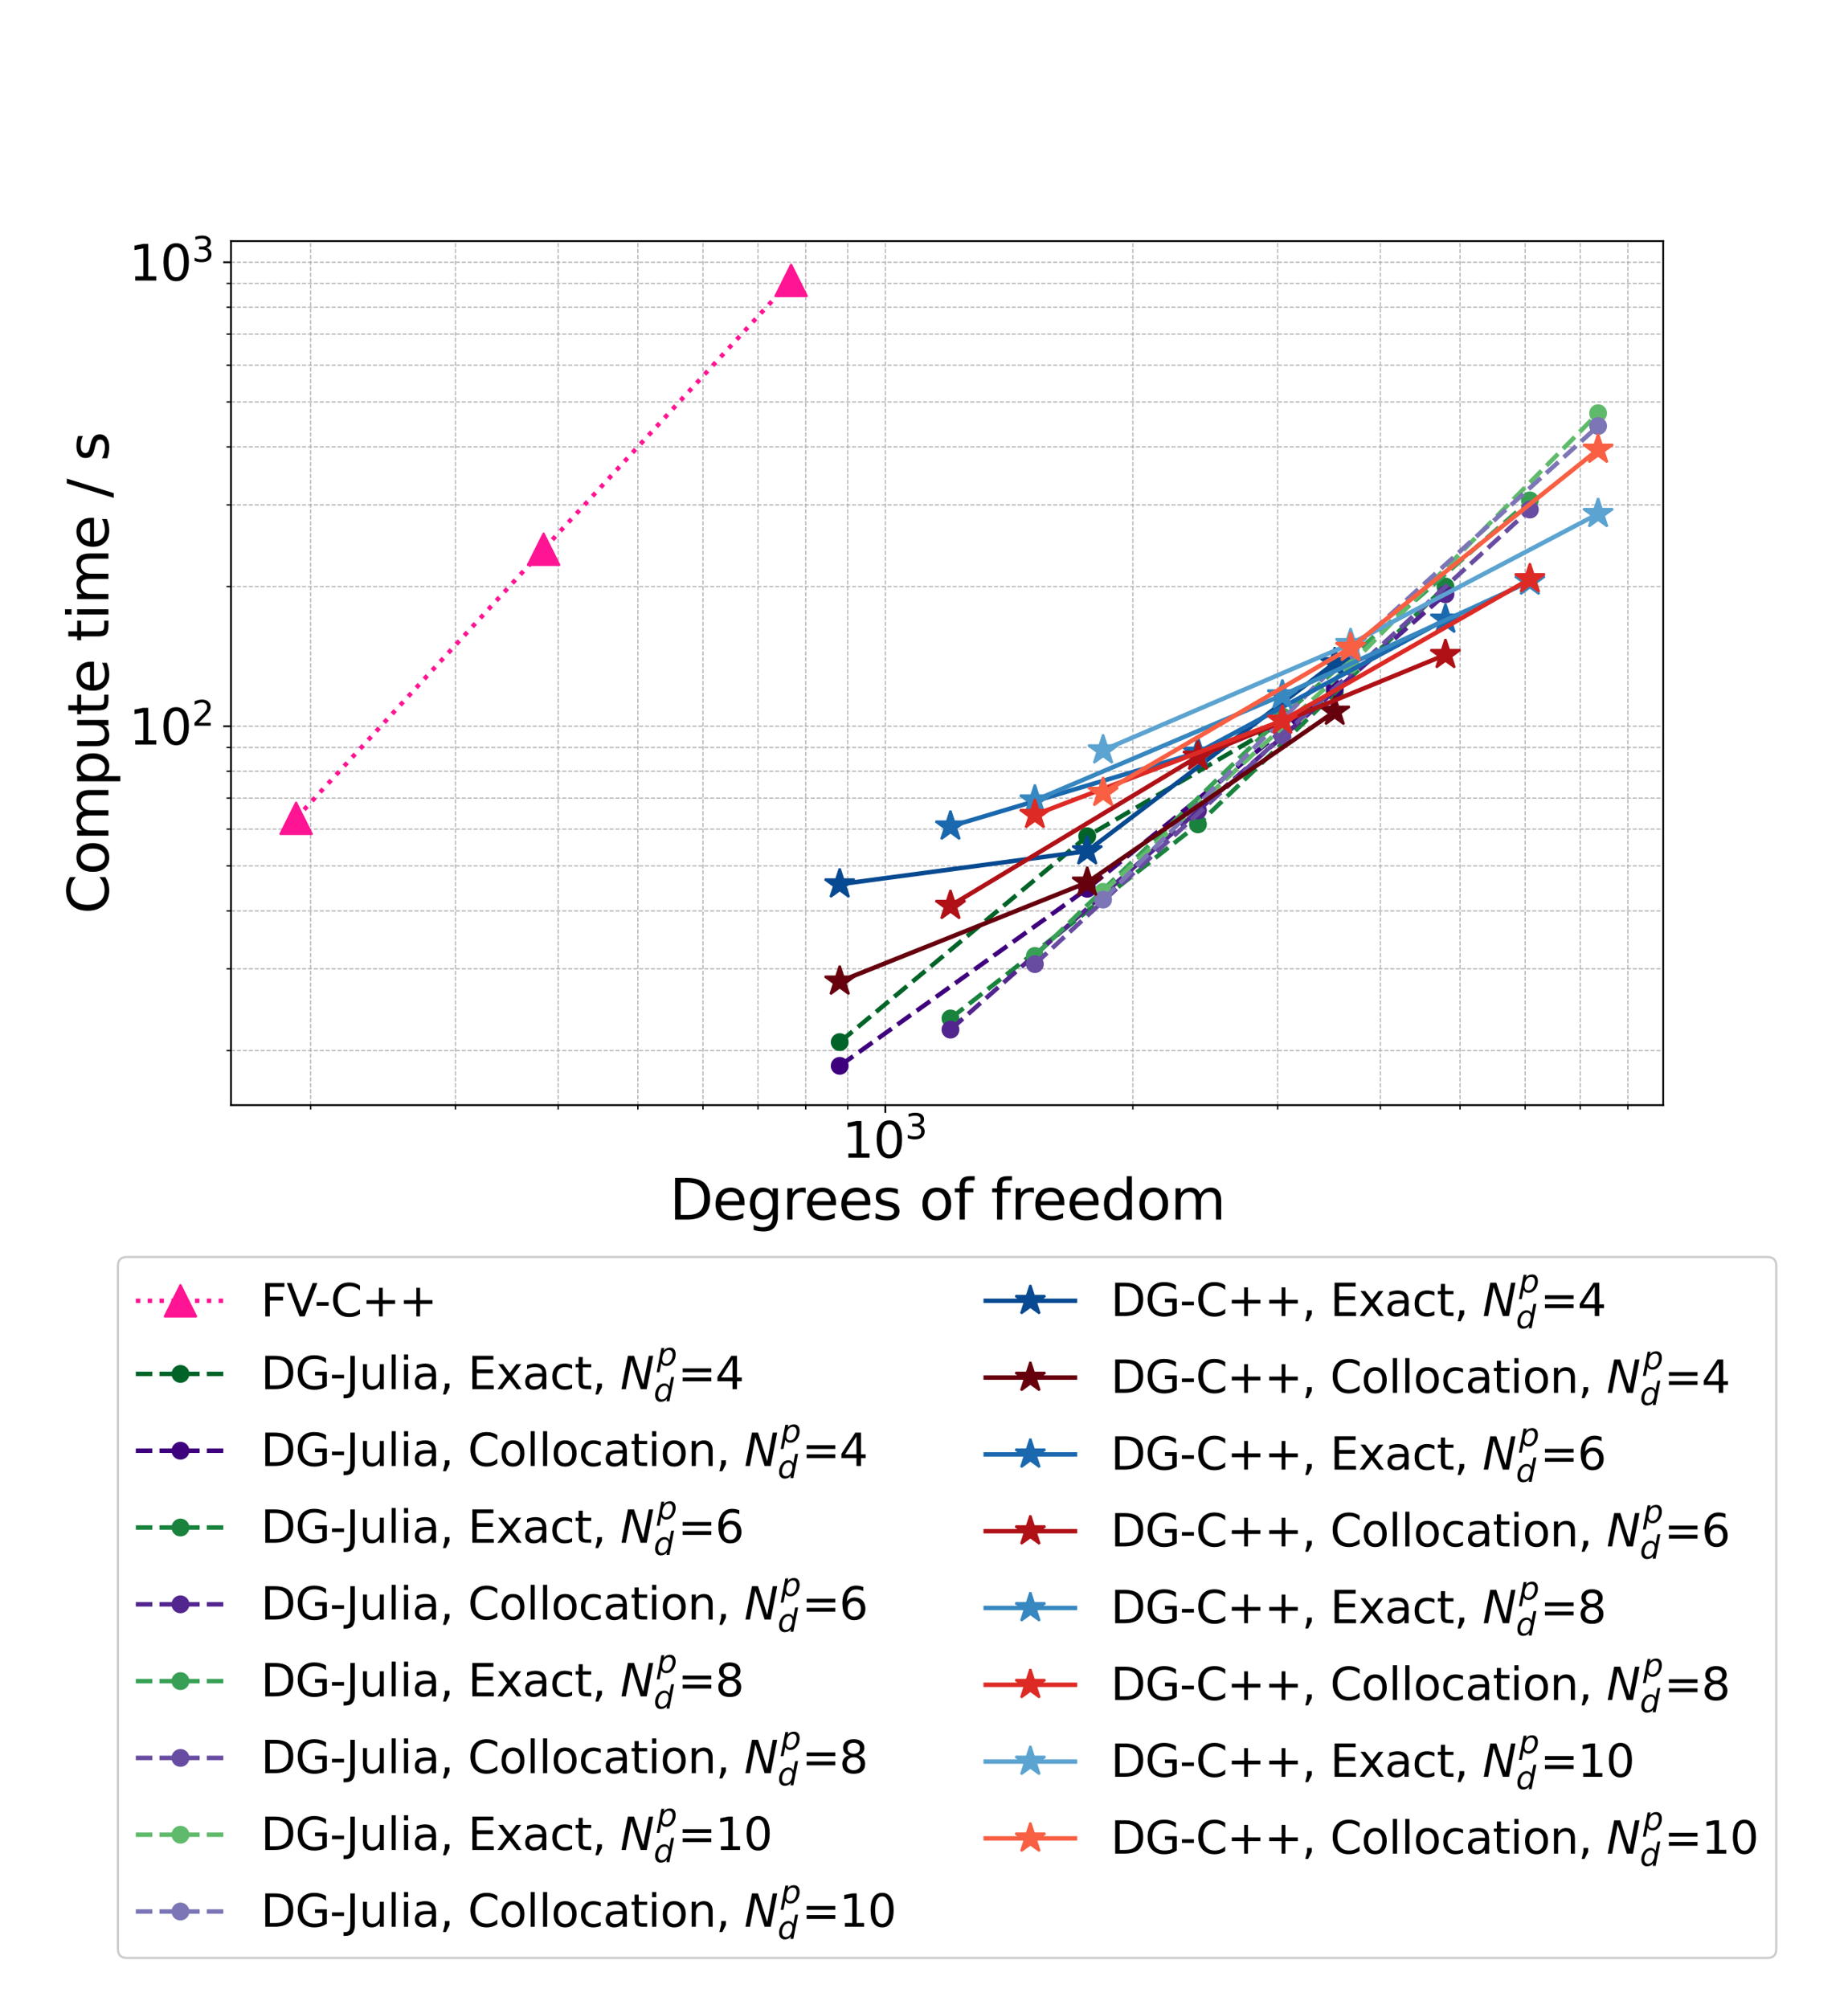 <?xml version="1.0" encoding="utf-8" standalone="no"?>
<!DOCTYPE svg PUBLIC "-//W3C//DTD SVG 1.1//EN"
  "http://www.w3.org/Graphics/SVG/1.1/DTD/svg11.dtd">
<svg xmlns:xlink="http://www.w3.org/1999/xlink" width="828pt" height="900pt" viewBox="0 0 828 900" xmlns="http://www.w3.org/2000/svg" version="1.1">
 <defs>
  <style type="text/css">*{stroke-linejoin: round; stroke-linecap: butt}</style>
 </defs>
 <g id="figure_1">
  <g id="patch_1">
   <path d="M 0 900 
L 828 900 
L 828 0 
L 0 0 
z
" style="fill: #ffffff"/>
  </g>
  <g id="axes_1">
   <g id="patch_2">
    <path d="M 103.5 495 
L 745.2 495 
L 745.2 108 
L 103.5 108 
z
" style="fill: #ffffff"/>
   </g>
   <g id="matplotlib.axis_1">
    <g id="xtick_1">
     <g id="line2d_1">
      <path d="M 396.688 495 
L 396.688 108 
" clip-path="url(#p02d64e78e1)" style="fill: none; stroke-dasharray: 1.85,0.8; stroke-dashoffset: 0; stroke: #b0b0b0; stroke-width: 0.5"/>
     </g>
     <g id="line2d_2">
      <defs>
       <path id="m5c609bb458" d="M 0 0 
L 0 3.5 
" style="stroke: #000000; stroke-width: 0.8"/>
      </defs>
      <g>
       <use xlink:href="#m5c609bb458" x="396.688" y="495" style="stroke: #000000; stroke-width: 0.8"/>
      </g>
     </g>
     <g id="text_1">
      <!-- $\mathdefault{10^{3}}$ -->
      <g transform="translate(377.328 518.717) scale(0.22 -0.22)">
       <defs>
        <path id="DejaVuSans-31" d="M 794 531 
L 1825 531 
L 1825 4091 
L 703 3866 
L 703 4441 
L 1819 4666 
L 2450 4666 
L 2450 531 
L 3481 531 
L 3481 0 
L 794 0 
L 794 531 
z
" transform="scale(0.016)"/>
        <path id="DejaVuSans-30" d="M 2034 4250 
Q 1547 4250 1301 3770 
Q 1056 3291 1056 2328 
Q 1056 1369 1301 889 
Q 1547 409 2034 409 
Q 2525 409 2770 889 
Q 3016 1369 3016 2328 
Q 3016 3291 2770 3770 
Q 2525 4250 2034 4250 
z
M 2034 4750 
Q 2819 4750 3233 4129 
Q 3647 3509 3647 2328 
Q 3647 1150 3233 529 
Q 2819 -91 2034 -91 
Q 1250 -91 836 529 
Q 422 1150 422 2328 
Q 422 3509 836 4129 
Q 1250 4750 2034 4750 
z
" transform="scale(0.016)"/>
        <path id="DejaVuSans-33" d="M 2597 2516 
Q 3050 2419 3304 2112 
Q 3559 1806 3559 1356 
Q 3559 666 3084 287 
Q 2609 -91 1734 -91 
Q 1441 -91 1130 -33 
Q 819 25 488 141 
L 488 750 
Q 750 597 1062 519 
Q 1375 441 1716 441 
Q 2309 441 2620 675 
Q 2931 909 2931 1356 
Q 2931 1769 2642 2001 
Q 2353 2234 1838 2234 
L 1294 2234 
L 1294 2753 
L 1863 2753 
Q 2328 2753 2575 2939 
Q 2822 3125 2822 3475 
Q 2822 3834 2567 4026 
Q 2313 4219 1838 4219 
Q 1578 4219 1281 4162 
Q 984 4106 628 3988 
L 628 4550 
Q 988 4650 1302 4700 
Q 1616 4750 1894 4750 
Q 2613 4750 3031 4423 
Q 3450 4097 3450 3541 
Q 3450 3153 3228 2886 
Q 3006 2619 2597 2516 
z
" transform="scale(0.016)"/>
       </defs>
       <use xlink:href="#DejaVuSans-31" transform="translate(0 0.766)"/>
       <use xlink:href="#DejaVuSans-30" transform="translate(63.623 0.766)"/>
       <use xlink:href="#DejaVuSans-33" transform="translate(128.203 39.047) scale(0.7)"/>
      </g>
     </g>
    </g>
    <g id="xtick_2">
     <g id="line2d_3">
      <path d="M 139.199 495 
L 139.199 108 
" clip-path="url(#p02d64e78e1)" style="fill: none; stroke-dasharray: 1.85,0.8; stroke-dashoffset: 0; stroke: #b0b0b0; stroke-width: 0.5"/>
     </g>
     <g id="line2d_4">
      <defs>
       <path id="m0921d4fc26" d="M 0 0 
L 0 2 
" style="stroke: #000000; stroke-width: 0.6"/>
      </defs>
      <g>
       <use xlink:href="#m0921d4fc26" x="139.199" y="495" style="stroke: #000000; stroke-width: 0.6"/>
      </g>
     </g>
    </g>
    <g id="xtick_3">
     <g id="line2d_5">
      <path d="M 204.068 495 
L 204.068 108 
" clip-path="url(#p02d64e78e1)" style="fill: none; stroke-dasharray: 1.85,0.8; stroke-dashoffset: 0; stroke: #b0b0b0; stroke-width: 0.5"/>
     </g>
     <g id="line2d_6">
      <g>
       <use xlink:href="#m0921d4fc26" x="204.068" y="495" style="stroke: #000000; stroke-width: 0.6"/>
      </g>
     </g>
    </g>
    <g id="xtick_4">
     <g id="line2d_7">
      <path d="M 250.094 495 
L 250.094 108 
" clip-path="url(#p02d64e78e1)" style="fill: none; stroke-dasharray: 1.85,0.8; stroke-dashoffset: 0; stroke: #b0b0b0; stroke-width: 0.5"/>
     </g>
     <g id="line2d_8">
      <g>
       <use xlink:href="#m0921d4fc26" x="250.094" y="495" style="stroke: #000000; stroke-width: 0.6"/>
      </g>
     </g>
    </g>
    <g id="xtick_5">
     <g id="line2d_9">
      <path d="M 285.794 495 
L 285.794 108 
" clip-path="url(#p02d64e78e1)" style="fill: none; stroke-dasharray: 1.85,0.8; stroke-dashoffset: 0; stroke: #b0b0b0; stroke-width: 0.5"/>
     </g>
     <g id="line2d_10">
      <g>
       <use xlink:href="#m0921d4fc26" x="285.794" y="495" style="stroke: #000000; stroke-width: 0.6"/>
      </g>
     </g>
    </g>
    <g id="xtick_6">
     <g id="line2d_11">
      <path d="M 314.963 495 
L 314.963 108 
" clip-path="url(#p02d64e78e1)" style="fill: none; stroke-dasharray: 1.85,0.8; stroke-dashoffset: 0; stroke: #b0b0b0; stroke-width: 0.5"/>
     </g>
     <g id="line2d_12">
      <g>
       <use xlink:href="#m0921d4fc26" x="314.963" y="495" style="stroke: #000000; stroke-width: 0.6"/>
      </g>
     </g>
    </g>
    <g id="xtick_7">
     <g id="line2d_13">
      <path d="M 339.625 495 
L 339.625 108 
" clip-path="url(#p02d64e78e1)" style="fill: none; stroke-dasharray: 1.85,0.8; stroke-dashoffset: 0; stroke: #b0b0b0; stroke-width: 0.5"/>
     </g>
     <g id="line2d_14">
      <g>
       <use xlink:href="#m0921d4fc26" x="339.625" y="495" style="stroke: #000000; stroke-width: 0.6"/>
      </g>
     </g>
    </g>
    <g id="xtick_8">
     <g id="line2d_15">
      <path d="M 360.988 495 
L 360.988 108 
" clip-path="url(#p02d64e78e1)" style="fill: none; stroke-dasharray: 1.85,0.8; stroke-dashoffset: 0; stroke: #b0b0b0; stroke-width: 0.5"/>
     </g>
     <g id="line2d_16">
      <g>
       <use xlink:href="#m0921d4fc26" x="360.988" y="495" style="stroke: #000000; stroke-width: 0.6"/>
      </g>
     </g>
    </g>
    <g id="xtick_9">
     <g id="line2d_17">
      <path d="M 379.832 495 
L 379.832 108 
" clip-path="url(#p02d64e78e1)" style="fill: none; stroke-dasharray: 1.85,0.8; stroke-dashoffset: 0; stroke: #b0b0b0; stroke-width: 0.5"/>
     </g>
     <g id="line2d_18">
      <g>
       <use xlink:href="#m0921d4fc26" x="379.832" y="495" style="stroke: #000000; stroke-width: 0.6"/>
      </g>
     </g>
    </g>
    <g id="xtick_10">
     <g id="line2d_19">
      <path d="M 507.583 495 
L 507.583 108 
" clip-path="url(#p02d64e78e1)" style="fill: none; stroke-dasharray: 1.85,0.8; stroke-dashoffset: 0; stroke: #b0b0b0; stroke-width: 0.5"/>
     </g>
     <g id="line2d_20">
      <g>
       <use xlink:href="#m0921d4fc26" x="507.583" y="495" style="stroke: #000000; stroke-width: 0.6"/>
      </g>
     </g>
    </g>
    <g id="xtick_11">
     <g id="line2d_21">
      <path d="M 572.452 495 
L 572.452 108 
" clip-path="url(#p02d64e78e1)" style="fill: none; stroke-dasharray: 1.85,0.8; stroke-dashoffset: 0; stroke: #b0b0b0; stroke-width: 0.5"/>
     </g>
     <g id="line2d_22">
      <g>
       <use xlink:href="#m0921d4fc26" x="572.452" y="495" style="stroke: #000000; stroke-width: 0.6"/>
      </g>
     </g>
    </g>
    <g id="xtick_12">
     <g id="line2d_23">
      <path d="M 618.477 495 
L 618.477 108 
" clip-path="url(#p02d64e78e1)" style="fill: none; stroke-dasharray: 1.85,0.8; stroke-dashoffset: 0; stroke: #b0b0b0; stroke-width: 0.5"/>
     </g>
     <g id="line2d_24">
      <g>
       <use xlink:href="#m0921d4fc26" x="618.477" y="495" style="stroke: #000000; stroke-width: 0.6"/>
      </g>
     </g>
    </g>
    <g id="xtick_13">
     <g id="line2d_25">
      <path d="M 654.177 495 
L 654.177 108 
" clip-path="url(#p02d64e78e1)" style="fill: none; stroke-dasharray: 1.85,0.8; stroke-dashoffset: 0; stroke: #b0b0b0; stroke-width: 0.5"/>
     </g>
     <g id="line2d_26">
      <g>
       <use xlink:href="#m0921d4fc26" x="654.177" y="495" style="stroke: #000000; stroke-width: 0.6"/>
      </g>
     </g>
    </g>
    <g id="xtick_14">
     <g id="line2d_27">
      <path d="M 683.346 495 
L 683.346 108 
" clip-path="url(#p02d64e78e1)" style="fill: none; stroke-dasharray: 1.85,0.8; stroke-dashoffset: 0; stroke: #b0b0b0; stroke-width: 0.5"/>
     </g>
     <g id="line2d_28">
      <g>
       <use xlink:href="#m0921d4fc26" x="683.346" y="495" style="stroke: #000000; stroke-width: 0.6"/>
      </g>
     </g>
    </g>
    <g id="xtick_15">
     <g id="line2d_29">
      <path d="M 708.009 495 
L 708.009 108 
" clip-path="url(#p02d64e78e1)" style="fill: none; stroke-dasharray: 1.85,0.8; stroke-dashoffset: 0; stroke: #b0b0b0; stroke-width: 0.5"/>
     </g>
     <g id="line2d_30">
      <g>
       <use xlink:href="#m0921d4fc26" x="708.009" y="495" style="stroke: #000000; stroke-width: 0.6"/>
      </g>
     </g>
    </g>
    <g id="xtick_16">
     <g id="line2d_31">
      <path d="M 729.372 495 
L 729.372 108 
" clip-path="url(#p02d64e78e1)" style="fill: none; stroke-dasharray: 1.85,0.8; stroke-dashoffset: 0; stroke: #b0b0b0; stroke-width: 0.5"/>
     </g>
     <g id="line2d_32">
      <g>
       <use xlink:href="#m0921d4fc26" x="729.372" y="495" style="stroke: #000000; stroke-width: 0.6"/>
      </g>
     </g>
    </g>
    <g id="text_2">
     <!-- Degrees of freedom -->
     <g transform="translate(299.952 546.288) scale(0.25 -0.25)">
      <defs>
       <path id="DejaVuSans-44" d="M 1259 4147 
L 1259 519 
L 2022 519 
Q 2988 519 3436 956 
Q 3884 1394 3884 2338 
Q 3884 3275 3436 3711 
Q 2988 4147 2022 4147 
L 1259 4147 
z
M 628 4666 
L 1925 4666 
Q 3281 4666 3915 4102 
Q 4550 3538 4550 2338 
Q 4550 1131 3912 565 
Q 3275 0 1925 0 
L 628 0 
L 628 4666 
z
" transform="scale(0.016)"/>
       <path id="DejaVuSans-65" d="M 3597 1894 
L 3597 1613 
L 953 1613 
Q 991 1019 1311 708 
Q 1631 397 2203 397 
Q 2534 397 2845 478 
Q 3156 559 3463 722 
L 3463 178 
Q 3153 47 2828 -22 
Q 2503 -91 2169 -91 
Q 1331 -91 842 396 
Q 353 884 353 1716 
Q 353 2575 817 3079 
Q 1281 3584 2069 3584 
Q 2775 3584 3186 3129 
Q 3597 2675 3597 1894 
z
M 3022 2063 
Q 3016 2534 2758 2815 
Q 2500 3097 2075 3097 
Q 1594 3097 1305 2825 
Q 1016 2553 972 2059 
L 3022 2063 
z
" transform="scale(0.016)"/>
       <path id="DejaVuSans-67" d="M 2906 1791 
Q 2906 2416 2648 2759 
Q 2391 3103 1925 3103 
Q 1463 3103 1205 2759 
Q 947 2416 947 1791 
Q 947 1169 1205 825 
Q 1463 481 1925 481 
Q 2391 481 2648 825 
Q 2906 1169 2906 1791 
z
M 3481 434 
Q 3481 -459 3084 -895 
Q 2688 -1331 1869 -1331 
Q 1566 -1331 1297 -1286 
Q 1028 -1241 775 -1147 
L 775 -588 
Q 1028 -725 1275 -790 
Q 1522 -856 1778 -856 
Q 2344 -856 2625 -561 
Q 2906 -266 2906 331 
L 2906 616 
Q 2728 306 2450 153 
Q 2172 0 1784 0 
Q 1141 0 747 490 
Q 353 981 353 1791 
Q 353 2603 747 3093 
Q 1141 3584 1784 3584 
Q 2172 3584 2450 3431 
Q 2728 3278 2906 2969 
L 2906 3500 
L 3481 3500 
L 3481 434 
z
" transform="scale(0.016)"/>
       <path id="DejaVuSans-72" d="M 2631 2963 
Q 2534 3019 2420 3045 
Q 2306 3072 2169 3072 
Q 1681 3072 1420 2755 
Q 1159 2438 1159 1844 
L 1159 0 
L 581 0 
L 581 3500 
L 1159 3500 
L 1159 2956 
Q 1341 3275 1631 3429 
Q 1922 3584 2338 3584 
Q 2397 3584 2469 3576 
Q 2541 3569 2628 3553 
L 2631 2963 
z
" transform="scale(0.016)"/>
       <path id="DejaVuSans-73" d="M 2834 3397 
L 2834 2853 
Q 2591 2978 2328 3040 
Q 2066 3103 1784 3103 
Q 1356 3103 1142 2972 
Q 928 2841 928 2578 
Q 928 2378 1081 2264 
Q 1234 2150 1697 2047 
L 1894 2003 
Q 2506 1872 2764 1633 
Q 3022 1394 3022 966 
Q 3022 478 2636 193 
Q 2250 -91 1575 -91 
Q 1294 -91 989 -36 
Q 684 19 347 128 
L 347 722 
Q 666 556 975 473 
Q 1284 391 1588 391 
Q 1994 391 2212 530 
Q 2431 669 2431 922 
Q 2431 1156 2273 1281 
Q 2116 1406 1581 1522 
L 1381 1569 
Q 847 1681 609 1914 
Q 372 2147 372 2553 
Q 372 3047 722 3315 
Q 1072 3584 1716 3584 
Q 2034 3584 2315 3537 
Q 2597 3491 2834 3397 
z
" transform="scale(0.016)"/>
       <path id="DejaVuSans-20" transform="scale(0.016)"/>
       <path id="DejaVuSans-6f" d="M 1959 3097 
Q 1497 3097 1228 2736 
Q 959 2375 959 1747 
Q 959 1119 1226 758 
Q 1494 397 1959 397 
Q 2419 397 2687 759 
Q 2956 1122 2956 1747 
Q 2956 2369 2687 2733 
Q 2419 3097 1959 3097 
z
M 1959 3584 
Q 2709 3584 3137 3096 
Q 3566 2609 3566 1747 
Q 3566 888 3137 398 
Q 2709 -91 1959 -91 
Q 1206 -91 779 398 
Q 353 888 353 1747 
Q 353 2609 779 3096 
Q 1206 3584 1959 3584 
z
" transform="scale(0.016)"/>
       <path id="DejaVuSans-66" d="M 2375 4863 
L 2375 4384 
L 1825 4384 
Q 1516 4384 1395 4259 
Q 1275 4134 1275 3809 
L 1275 3500 
L 2222 3500 
L 2222 3053 
L 1275 3053 
L 1275 0 
L 697 0 
L 697 3053 
L 147 3053 
L 147 3500 
L 697 3500 
L 697 3744 
Q 697 4328 969 4595 
Q 1241 4863 1831 4863 
L 2375 4863 
z
" transform="scale(0.016)"/>
       <path id="DejaVuSans-64" d="M 2906 2969 
L 2906 4863 
L 3481 4863 
L 3481 0 
L 2906 0 
L 2906 525 
Q 2725 213 2448 61 
Q 2172 -91 1784 -91 
Q 1150 -91 751 415 
Q 353 922 353 1747 
Q 353 2572 751 3078 
Q 1150 3584 1784 3584 
Q 2172 3584 2448 3432 
Q 2725 3281 2906 2969 
z
M 947 1747 
Q 947 1113 1208 752 
Q 1469 391 1925 391 
Q 2381 391 2643 752 
Q 2906 1113 2906 1747 
Q 2906 2381 2643 2742 
Q 2381 3103 1925 3103 
Q 1469 3103 1208 2742 
Q 947 2381 947 1747 
z
" transform="scale(0.016)"/>
       <path id="DejaVuSans-6d" d="M 3328 2828 
Q 3544 3216 3844 3400 
Q 4144 3584 4550 3584 
Q 5097 3584 5394 3201 
Q 5691 2819 5691 2113 
L 5691 0 
L 5113 0 
L 5113 2094 
Q 5113 2597 4934 2840 
Q 4756 3084 4391 3084 
Q 3944 3084 3684 2787 
Q 3425 2491 3425 1978 
L 3425 0 
L 2847 0 
L 2847 2094 
Q 2847 2600 2669 2842 
Q 2491 3084 2119 3084 
Q 1678 3084 1418 2786 
Q 1159 2488 1159 1978 
L 1159 0 
L 581 0 
L 581 3500 
L 1159 3500 
L 1159 2956 
Q 1356 3278 1631 3431 
Q 1906 3584 2284 3584 
Q 2666 3584 2933 3390 
Q 3200 3197 3328 2828 
z
" transform="scale(0.016)"/>
      </defs>
      <use xlink:href="#DejaVuSans-44"/>
      <use xlink:href="#DejaVuSans-65" x="77.002"/>
      <use xlink:href="#DejaVuSans-67" x="138.525"/>
      <use xlink:href="#DejaVuSans-72" x="202.002"/>
      <use xlink:href="#DejaVuSans-65" x="240.865"/>
      <use xlink:href="#DejaVuSans-65" x="302.389"/>
      <use xlink:href="#DejaVuSans-73" x="363.912"/>
      <use xlink:href="#DejaVuSans-20" x="416.012"/>
      <use xlink:href="#DejaVuSans-6f" x="447.799"/>
      <use xlink:href="#DejaVuSans-66" x="508.98"/>
      <use xlink:href="#DejaVuSans-20" x="544.186"/>
      <use xlink:href="#DejaVuSans-66" x="575.973"/>
      <use xlink:href="#DejaVuSans-72" x="611.178"/>
      <use xlink:href="#DejaVuSans-65" x="650.041"/>
      <use xlink:href="#DejaVuSans-65" x="711.564"/>
      <use xlink:href="#DejaVuSans-64" x="773.088"/>
      <use xlink:href="#DejaVuSans-6f" x="836.564"/>
      <use xlink:href="#DejaVuSans-6d" x="897.746"/>
     </g>
    </g>
   </g>
   <g id="matplotlib.axis_2">
    <g id="ytick_1">
     <g id="line2d_33">
      <path d="M 103.5 325.294 
L 745.2 325.294 
" clip-path="url(#p02d64e78e1)" style="fill: none; stroke-dasharray: 1.85,0.8; stroke-dashoffset: 0; stroke: #b0b0b0; stroke-width: 0.5"/>
     </g>
     <g id="line2d_34">
      <defs>
       <path id="mdadb19e777" d="M 0 0 
L -3.5 0 
" style="stroke: #000000; stroke-width: 0.8"/>
      </defs>
      <g>
       <use xlink:href="#mdadb19e777" x="103.5" y="325.294" style="stroke: #000000; stroke-width: 0.8"/>
      </g>
     </g>
     <g id="text_3">
      <!-- $\mathdefault{10^{2}}$ -->
      <g transform="translate(57.78 333.653) scale(0.22 -0.22)">
       <defs>
        <path id="DejaVuSans-32" d="M 1228 531 
L 3431 531 
L 3431 0 
L 469 0 
L 469 531 
Q 828 903 1448 1529 
Q 2069 2156 2228 2338 
Q 2531 2678 2651 2914 
Q 2772 3150 2772 3378 
Q 2772 3750 2511 3984 
Q 2250 4219 1831 4219 
Q 1534 4219 1204 4116 
Q 875 4013 500 3803 
L 500 4441 
Q 881 4594 1212 4672 
Q 1544 4750 1819 4750 
Q 2544 4750 2975 4387 
Q 3406 4025 3406 3419 
Q 3406 3131 3298 2873 
Q 3191 2616 2906 2266 
Q 2828 2175 2409 1742 
Q 1991 1309 1228 531 
z
" transform="scale(0.016)"/>
       </defs>
       <use xlink:href="#DejaVuSans-31" transform="translate(0 0.766)"/>
       <use xlink:href="#DejaVuSans-30" transform="translate(63.623 0.766)"/>
       <use xlink:href="#DejaVuSans-32" transform="translate(128.203 39.047) scale(0.7)"/>
      </g>
     </g>
    </g>
    <g id="ytick_2">
     <g id="line2d_35">
      <path d="M 103.5 117.459 
L 745.2 117.459 
" clip-path="url(#p02d64e78e1)" style="fill: none; stroke-dasharray: 1.85,0.8; stroke-dashoffset: 0; stroke: #b0b0b0; stroke-width: 0.5"/>
     </g>
     <g id="line2d_36">
      <g>
       <use xlink:href="#mdadb19e777" x="103.5" y="117.459" style="stroke: #000000; stroke-width: 0.8"/>
      </g>
     </g>
     <g id="text_4">
      <!-- $\mathdefault{10^{3}}$ -->
      <g transform="translate(57.78 125.818) scale(0.22 -0.22)">
       <use xlink:href="#DejaVuSans-31" transform="translate(0 0.766)"/>
       <use xlink:href="#DejaVuSans-30" transform="translate(63.623 0.766)"/>
       <use xlink:href="#DejaVuSans-33" transform="translate(128.203 39.047) scale(0.7)"/>
      </g>
     </g>
    </g>
    <g id="ytick_3">
     <g id="line2d_37">
      <path d="M 103.5 470.565 
L 745.2 470.565 
" clip-path="url(#p02d64e78e1)" style="fill: none; stroke-dasharray: 1.85,0.8; stroke-dashoffset: 0; stroke: #b0b0b0; stroke-width: 0.5"/>
     </g>
     <g id="line2d_38">
      <defs>
       <path id="mf7f8f3a872" d="M 0 0 
L -2 0 
" style="stroke: #000000; stroke-width: 0.6"/>
      </defs>
      <g>
       <use xlink:href="#mf7f8f3a872" x="103.5" y="470.565" style="stroke: #000000; stroke-width: 0.6"/>
      </g>
     </g>
    </g>
    <g id="ytick_4">
     <g id="line2d_39">
      <path d="M 103.5 433.967 
L 745.2 433.967 
" clip-path="url(#p02d64e78e1)" style="fill: none; stroke-dasharray: 1.85,0.8; stroke-dashoffset: 0; stroke: #b0b0b0; stroke-width: 0.5"/>
     </g>
     <g id="line2d_40">
      <g>
       <use xlink:href="#mf7f8f3a872" x="103.5" y="433.967" style="stroke: #000000; stroke-width: 0.6"/>
      </g>
     </g>
    </g>
    <g id="ytick_5">
     <g id="line2d_41">
      <path d="M 103.5 408 
L 745.2 408 
" clip-path="url(#p02d64e78e1)" style="fill: none; stroke-dasharray: 1.85,0.8; stroke-dashoffset: 0; stroke: #b0b0b0; stroke-width: 0.5"/>
     </g>
     <g id="line2d_42">
      <g>
       <use xlink:href="#mf7f8f3a872" x="103.5" y="408" style="stroke: #000000; stroke-width: 0.6"/>
      </g>
     </g>
    </g>
    <g id="ytick_6">
     <g id="line2d_43">
      <path d="M 103.5 387.859 
L 745.2 387.859 
" clip-path="url(#p02d64e78e1)" style="fill: none; stroke-dasharray: 1.85,0.8; stroke-dashoffset: 0; stroke: #b0b0b0; stroke-width: 0.5"/>
     </g>
     <g id="line2d_44">
      <g>
       <use xlink:href="#mf7f8f3a872" x="103.5" y="387.859" style="stroke: #000000; stroke-width: 0.6"/>
      </g>
     </g>
    </g>
    <g id="ytick_7">
     <g id="line2d_45">
      <path d="M 103.5 371.402 
L 745.2 371.402 
" clip-path="url(#p02d64e78e1)" style="fill: none; stroke-dasharray: 1.85,0.8; stroke-dashoffset: 0; stroke: #b0b0b0; stroke-width: 0.5"/>
     </g>
     <g id="line2d_46">
      <g>
       <use xlink:href="#mf7f8f3a872" x="103.5" y="371.402" style="stroke: #000000; stroke-width: 0.6"/>
      </g>
     </g>
    </g>
    <g id="ytick_8">
     <g id="line2d_47">
      <path d="M 103.5 357.488 
L 745.2 357.488 
" clip-path="url(#p02d64e78e1)" style="fill: none; stroke-dasharray: 1.85,0.8; stroke-dashoffset: 0; stroke: #b0b0b0; stroke-width: 0.5"/>
     </g>
     <g id="line2d_48">
      <g>
       <use xlink:href="#mf7f8f3a872" x="103.5" y="357.488" style="stroke: #000000; stroke-width: 0.6"/>
      </g>
     </g>
    </g>
    <g id="ytick_9">
     <g id="line2d_49">
      <path d="M 103.5 345.436 
L 745.2 345.436 
" clip-path="url(#p02d64e78e1)" style="fill: none; stroke-dasharray: 1.85,0.8; stroke-dashoffset: 0; stroke: #b0b0b0; stroke-width: 0.5"/>
     </g>
     <g id="line2d_50">
      <g>
       <use xlink:href="#mf7f8f3a872" x="103.5" y="345.436" style="stroke: #000000; stroke-width: 0.6"/>
      </g>
     </g>
    </g>
    <g id="ytick_10">
     <g id="line2d_51">
      <path d="M 103.5 334.804 
L 745.2 334.804 
" clip-path="url(#p02d64e78e1)" style="fill: none; stroke-dasharray: 1.85,0.8; stroke-dashoffset: 0; stroke: #b0b0b0; stroke-width: 0.5"/>
     </g>
     <g id="line2d_52">
      <g>
       <use xlink:href="#mf7f8f3a872" x="103.5" y="334.804" style="stroke: #000000; stroke-width: 0.6"/>
      </g>
     </g>
    </g>
    <g id="ytick_11">
     <g id="line2d_53">
      <path d="M 103.5 262.73 
L 745.2 262.73 
" clip-path="url(#p02d64e78e1)" style="fill: none; stroke-dasharray: 1.85,0.8; stroke-dashoffset: 0; stroke: #b0b0b0; stroke-width: 0.5"/>
     </g>
     <g id="line2d_54">
      <g>
       <use xlink:href="#mf7f8f3a872" x="103.5" y="262.73" style="stroke: #000000; stroke-width: 0.6"/>
      </g>
     </g>
    </g>
    <g id="ytick_12">
     <g id="line2d_55">
      <path d="M 103.5 226.132 
L 745.2 226.132 
" clip-path="url(#p02d64e78e1)" style="fill: none; stroke-dasharray: 1.85,0.8; stroke-dashoffset: 0; stroke: #b0b0b0; stroke-width: 0.5"/>
     </g>
     <g id="line2d_56">
      <g>
       <use xlink:href="#mf7f8f3a872" x="103.5" y="226.132" style="stroke: #000000; stroke-width: 0.6"/>
      </g>
     </g>
    </g>
    <g id="ytick_13">
     <g id="line2d_57">
      <path d="M 103.5 200.165 
L 745.2 200.165 
" clip-path="url(#p02d64e78e1)" style="fill: none; stroke-dasharray: 1.85,0.8; stroke-dashoffset: 0; stroke: #b0b0b0; stroke-width: 0.5"/>
     </g>
     <g id="line2d_58">
      <g>
       <use xlink:href="#mf7f8f3a872" x="103.5" y="200.165" style="stroke: #000000; stroke-width: 0.6"/>
      </g>
     </g>
    </g>
    <g id="ytick_14">
     <g id="line2d_59">
      <path d="M 103.5 180.024 
L 745.2 180.024 
" clip-path="url(#p02d64e78e1)" style="fill: none; stroke-dasharray: 1.85,0.8; stroke-dashoffset: 0; stroke: #b0b0b0; stroke-width: 0.5"/>
     </g>
     <g id="line2d_60">
      <g>
       <use xlink:href="#mf7f8f3a872" x="103.5" y="180.024" style="stroke: #000000; stroke-width: 0.6"/>
      </g>
     </g>
    </g>
    <g id="ytick_15">
     <g id="line2d_61">
      <path d="M 103.5 163.567 
L 745.2 163.567 
" clip-path="url(#p02d64e78e1)" style="fill: none; stroke-dasharray: 1.85,0.8; stroke-dashoffset: 0; stroke: #b0b0b0; stroke-width: 0.5"/>
     </g>
     <g id="line2d_62">
      <g>
       <use xlink:href="#mf7f8f3a872" x="103.5" y="163.567" style="stroke: #000000; stroke-width: 0.6"/>
      </g>
     </g>
    </g>
    <g id="ytick_16">
     <g id="line2d_63">
      <path d="M 103.5 149.653 
L 745.2 149.653 
" clip-path="url(#p02d64e78e1)" style="fill: none; stroke-dasharray: 1.85,0.8; stroke-dashoffset: 0; stroke: #b0b0b0; stroke-width: 0.5"/>
     </g>
     <g id="line2d_64">
      <g>
       <use xlink:href="#mf7f8f3a872" x="103.5" y="149.653" style="stroke: #000000; stroke-width: 0.6"/>
      </g>
     </g>
    </g>
    <g id="ytick_17">
     <g id="line2d_65">
      <path d="M 103.5 137.601 
L 745.2 137.601 
" clip-path="url(#p02d64e78e1)" style="fill: none; stroke-dasharray: 1.85,0.8; stroke-dashoffset: 0; stroke: #b0b0b0; stroke-width: 0.5"/>
     </g>
     <g id="line2d_66">
      <g>
       <use xlink:href="#mf7f8f3a872" x="103.5" y="137.601" style="stroke: #000000; stroke-width: 0.6"/>
      </g>
     </g>
    </g>
    <g id="ytick_18">
     <g id="line2d_67">
      <path d="M 103.5 126.969 
L 745.2 126.969 
" clip-path="url(#p02d64e78e1)" style="fill: none; stroke-dasharray: 1.85,0.8; stroke-dashoffset: 0; stroke: #b0b0b0; stroke-width: 0.5"/>
     </g>
     <g id="line2d_68">
      <g>
       <use xlink:href="#mf7f8f3a872" x="103.5" y="126.969" style="stroke: #000000; stroke-width: 0.6"/>
      </g>
     </g>
    </g>
    <g id="text_5">
     <!-- Compute time / s -->
     <g transform="translate(48.581 409.383) rotate(-90) scale(0.25 -0.25)">
      <defs>
       <path id="DejaVuSans-43" d="M 4122 4306 
L 4122 3641 
Q 3803 3938 3442 4084 
Q 3081 4231 2675 4231 
Q 1875 4231 1450 3742 
Q 1025 3253 1025 2328 
Q 1025 1406 1450 917 
Q 1875 428 2675 428 
Q 3081 428 3442 575 
Q 3803 722 4122 1019 
L 4122 359 
Q 3791 134 3420 21 
Q 3050 -91 2638 -91 
Q 1578 -91 968 557 
Q 359 1206 359 2328 
Q 359 3453 968 4101 
Q 1578 4750 2638 4750 
Q 3056 4750 3426 4639 
Q 3797 4528 4122 4306 
z
" transform="scale(0.016)"/>
       <path id="DejaVuSans-70" d="M 1159 525 
L 1159 -1331 
L 581 -1331 
L 581 3500 
L 1159 3500 
L 1159 2969 
Q 1341 3281 1617 3432 
Q 1894 3584 2278 3584 
Q 2916 3584 3314 3078 
Q 3713 2572 3713 1747 
Q 3713 922 3314 415 
Q 2916 -91 2278 -91 
Q 1894 -91 1617 61 
Q 1341 213 1159 525 
z
M 3116 1747 
Q 3116 2381 2855 2742 
Q 2594 3103 2138 3103 
Q 1681 3103 1420 2742 
Q 1159 2381 1159 1747 
Q 1159 1113 1420 752 
Q 1681 391 2138 391 
Q 2594 391 2855 752 
Q 3116 1113 3116 1747 
z
" transform="scale(0.016)"/>
       <path id="DejaVuSans-75" d="M 544 1381 
L 544 3500 
L 1119 3500 
L 1119 1403 
Q 1119 906 1312 657 
Q 1506 409 1894 409 
Q 2359 409 2629 706 
Q 2900 1003 2900 1516 
L 2900 3500 
L 3475 3500 
L 3475 0 
L 2900 0 
L 2900 538 
Q 2691 219 2414 64 
Q 2138 -91 1772 -91 
Q 1169 -91 856 284 
Q 544 659 544 1381 
z
M 1991 3584 
L 1991 3584 
z
" transform="scale(0.016)"/>
       <path id="DejaVuSans-74" d="M 1172 4494 
L 1172 3500 
L 2356 3500 
L 2356 3053 
L 1172 3053 
L 1172 1153 
Q 1172 725 1289 603 
Q 1406 481 1766 481 
L 2356 481 
L 2356 0 
L 1766 0 
Q 1100 0 847 248 
Q 594 497 594 1153 
L 594 3053 
L 172 3053 
L 172 3500 
L 594 3500 
L 594 4494 
L 1172 4494 
z
" transform="scale(0.016)"/>
       <path id="DejaVuSans-69" d="M 603 3500 
L 1178 3500 
L 1178 0 
L 603 0 
L 603 3500 
z
M 603 4863 
L 1178 4863 
L 1178 4134 
L 603 4134 
L 603 4863 
z
" transform="scale(0.016)"/>
       <path id="DejaVuSans-2f" d="M 1625 4666 
L 2156 4666 
L 531 -594 
L 0 -594 
L 1625 4666 
z
" transform="scale(0.016)"/>
      </defs>
      <use xlink:href="#DejaVuSans-43"/>
      <use xlink:href="#DejaVuSans-6f" x="69.824"/>
      <use xlink:href="#DejaVuSans-6d" x="131.006"/>
      <use xlink:href="#DejaVuSans-70" x="228.418"/>
      <use xlink:href="#DejaVuSans-75" x="291.895"/>
      <use xlink:href="#DejaVuSans-74" x="355.273"/>
      <use xlink:href="#DejaVuSans-65" x="394.482"/>
      <use xlink:href="#DejaVuSans-20" x="456.006"/>
      <use xlink:href="#DejaVuSans-74" x="487.793"/>
      <use xlink:href="#DejaVuSans-69" x="527.002"/>
      <use xlink:href="#DejaVuSans-6d" x="554.785"/>
      <use xlink:href="#DejaVuSans-65" x="652.197"/>
      <use xlink:href="#DejaVuSans-20" x="713.721"/>
      <use xlink:href="#DejaVuSans-2f" x="745.508"/>
      <use xlink:href="#DejaVuSans-20" x="779.199"/>
      <use xlink:href="#DejaVuSans-73" x="810.986"/>
     </g>
    </g>
   </g>
   <g id="line2d_69">
    <path d="M 132.668 366.541 
L 243.563 246.024 
L 354.457 125.591 
" clip-path="url(#p02d64e78e1)" style="fill: none; stroke-dasharray: 2,3.3; stroke-dashoffset: 0; stroke: #ff1493; stroke-width: 2"/>
    <defs>
     <path id="m9a63b91aea" d="M 0 -7 
L -7 7 
L 7 7 
z
" style="stroke: #ff1493; stroke-linejoin: miter"/>
    </defs>
    <g clip-path="url(#p02d64e78e1)">
     <use xlink:href="#m9a63b91aea" x="132.668" y="366.541" style="fill: #ff1493; stroke: #ff1493; stroke-linejoin: miter"/>
     <use xlink:href="#m9a63b91aea" x="243.563" y="246.024" style="fill: #ff1493; stroke: #ff1493; stroke-linejoin: miter"/>
     <use xlink:href="#m9a63b91aea" x="354.457" y="125.591" style="fill: #ff1493; stroke: #ff1493; stroke-linejoin: miter"/>
    </g>
   </g>
   <g id="line2d_70">
    <path d="M 376.237 466.785 
L 487.131 374.569 
L 598.026 309.848 
" clip-path="url(#p02d64e78e1)" style="fill: none; stroke-dasharray: 7.4,3.2; stroke-dashoffset: 0; stroke: #006428; stroke-width: 2"/>
    <defs>
     <path id="m39b9fdad2b" d="M 0 3.5 
C 0.928 3.5 1.819 3.131 2.475 2.475 
C 3.131 1.819 3.5 0.928 3.5 0 
C 3.5 -0.928 3.131 -1.819 2.475 -2.475 
C 1.819 -3.131 0.928 -3.5 0 -3.5 
C -0.928 -3.5 -1.819 -3.131 -2.475 -2.475 
C -3.131 -1.819 -3.5 -0.928 -3.5 0 
C -3.5 0.928 -3.131 1.819 -2.475 2.475 
C -1.819 3.131 -0.928 3.5 0 3.5 
z
" style="stroke: #006428"/>
    </defs>
    <g clip-path="url(#p02d64e78e1)">
     <use xlink:href="#m39b9fdad2b" x="376.237" y="466.785" style="fill: #006428; stroke: #006428"/>
     <use xlink:href="#m39b9fdad2b" x="487.131" y="374.569" style="fill: #006428; stroke: #006428"/>
     <use xlink:href="#m39b9fdad2b" x="598.026" y="309.848" style="fill: #006428; stroke: #006428"/>
    </g>
   </g>
   <g id="line2d_71">
    <path d="M 376.237 477.409 
L 487.131 398.112 
L 598.026 308.345 
" clip-path="url(#p02d64e78e1)" style="fill: none; stroke-dasharray: 7.4,3.2; stroke-dashoffset: 0; stroke: #3f007d; stroke-width: 2"/>
    <defs>
     <path id="m76a85a6e7a" d="M 0 3.5 
C 0.928 3.5 1.819 3.131 2.475 2.475 
C 3.131 1.819 3.5 0.928 3.5 0 
C 3.5 -0.928 3.131 -1.819 2.475 -2.475 
C 1.819 -3.131 0.928 -3.5 0 -3.5 
C -0.928 -3.5 -1.819 -3.131 -2.475 -2.475 
C -3.131 -1.819 -3.5 -0.928 -3.5 0 
C -3.5 0.928 -3.131 1.819 -2.475 2.475 
C -1.819 3.131 -0.928 3.5 0 3.5 
z
" style="stroke: #3f007d"/>
    </defs>
    <g clip-path="url(#p02d64e78e1)">
     <use xlink:href="#m76a85a6e7a" x="376.237" y="477.409" style="fill: #3f007d; stroke: #3f007d"/>
     <use xlink:href="#m76a85a6e7a" x="487.131" y="398.112" style="fill: #3f007d; stroke: #3f007d"/>
     <use xlink:href="#m76a85a6e7a" x="598.026" y="308.345" style="fill: #3f007d; stroke: #3f007d"/>
    </g>
   </g>
   <g id="line2d_72">
    <path d="M 425.857 456.175 
L 536.752 369.267 
L 647.646 262.702 
" clip-path="url(#p02d64e78e1)" style="fill: none; stroke-dasharray: 7.4,3.2; stroke-dashoffset: 0; stroke: #19833e; stroke-width: 2"/>
    <defs>
     <path id="mf2bcc8875d" d="M 0 3.5 
C 0.928 3.5 1.819 3.131 2.475 2.475 
C 3.131 1.819 3.5 0.928 3.5 0 
C 3.5 -0.928 3.131 -1.819 2.475 -2.475 
C 1.819 -3.131 0.928 -3.5 0 -3.5 
C -0.928 -3.5 -1.819 -3.131 -2.475 -2.475 
C -3.131 -1.819 -3.5 -0.928 -3.5 0 
C -3.5 0.928 -3.131 1.819 -2.475 2.475 
C -1.819 3.131 -0.928 3.5 0 3.5 
z
" style="stroke: #19833e"/>
    </defs>
    <g clip-path="url(#p02d64e78e1)">
     <use xlink:href="#mf2bcc8875d" x="425.857" y="456.175" style="fill: #19833e; stroke: #19833e"/>
     <use xlink:href="#mf2bcc8875d" x="536.752" y="369.267" style="fill: #19833e; stroke: #19833e"/>
     <use xlink:href="#mf2bcc8875d" x="647.646" y="262.702" style="fill: #19833e; stroke: #19833e"/>
    </g>
   </g>
   <g id="line2d_73">
    <path d="M 425.857 461.194 
L 536.752 363.056 
L 647.646 266.185 
" clip-path="url(#p02d64e78e1)" style="fill: none; stroke-dasharray: 7.4,3.2; stroke-dashoffset: 0; stroke: #53258e; stroke-width: 2"/>
    <defs>
     <path id="m5767d7f16e" d="M 0 3.5 
C 0.928 3.5 1.819 3.131 2.475 2.475 
C 3.131 1.819 3.5 0.928 3.5 0 
C 3.5 -0.928 3.131 -1.819 2.475 -2.475 
C 1.819 -3.131 0.928 -3.5 0 -3.5 
C -0.928 -3.5 -1.819 -3.131 -2.475 -2.475 
C -3.131 -1.819 -3.5 -0.928 -3.5 0 
C -3.5 0.928 -3.131 1.819 -2.475 2.475 
C -1.819 3.131 -0.928 3.5 0 3.5 
z
" style="stroke: #53258e"/>
    </defs>
    <g clip-path="url(#p02d64e78e1)">
     <use xlink:href="#m5767d7f16e" x="425.857" y="461.194" style="fill: #53258e; stroke: #53258e"/>
     <use xlink:href="#m5767d7f16e" x="536.752" y="363.056" style="fill: #53258e; stroke: #53258e"/>
     <use xlink:href="#m5767d7f16e" x="647.646" y="266.185" style="fill: #53258e; stroke: #53258e"/>
    </g>
   </g>
   <g id="line2d_74">
    <path d="M 463.676 428.174 
L 574.571 320.899 
L 685.465 224.137 
" clip-path="url(#p02d64e78e1)" style="fill: none; stroke-dasharray: 7.4,3.2; stroke-dashoffset: 0; stroke: #37a055; stroke-width: 2"/>
    <defs>
     <path id="m1989641039" d="M 0 3.5 
C 0.928 3.5 1.819 3.131 2.475 2.475 
C 3.131 1.819 3.5 0.928 3.5 0 
C 3.5 -0.928 3.131 -1.819 2.475 -2.475 
C 1.819 -3.131 0.928 -3.5 0 -3.5 
C -0.928 -3.5 -1.819 -3.131 -2.475 -2.475 
C -3.131 -1.819 -3.5 -0.928 -3.5 0 
C -3.5 0.928 -3.131 1.819 -2.475 2.475 
C -1.819 3.131 -0.928 3.5 0 3.5 
z
" style="stroke: #37a055"/>
    </defs>
    <g clip-path="url(#p02d64e78e1)">
     <use xlink:href="#m1989641039" x="463.676" y="428.174" style="fill: #37a055; stroke: #37a055"/>
     <use xlink:href="#m1989641039" x="574.571" y="320.899" style="fill: #37a055; stroke: #37a055"/>
     <use xlink:href="#m1989641039" x="685.465" y="224.137" style="fill: #37a055; stroke: #37a055"/>
    </g>
   </g>
   <g id="line2d_75">
    <path d="M 463.676 431.854 
L 574.571 329.532 
L 685.465 228.248 
" clip-path="url(#p02d64e78e1)" style="fill: none; stroke-dasharray: 7.4,3.2; stroke-dashoffset: 0; stroke: #674ca1; stroke-width: 2"/>
    <defs>
     <path id="m3093186280" d="M 0 3.5 
C 0.928 3.5 1.819 3.131 2.475 2.475 
C 3.131 1.819 3.5 0.928 3.5 0 
C 3.5 -0.928 3.131 -1.819 2.475 -2.475 
C 1.819 -3.131 0.928 -3.5 0 -3.5 
C -0.928 -3.5 -1.819 -3.131 -2.475 -2.475 
C -3.131 -1.819 -3.5 -0.928 -3.5 0 
C -3.5 0.928 -3.131 1.819 -2.475 2.475 
C -1.819 3.131 -0.928 3.5 0 3.5 
z
" style="stroke: #674ca1"/>
    </defs>
    <g clip-path="url(#p02d64e78e1)">
     <use xlink:href="#m3093186280" x="463.676" y="431.854" style="fill: #674ca1; stroke: #674ca1"/>
     <use xlink:href="#m3093186280" x="574.571" y="329.532" style="fill: #674ca1; stroke: #674ca1"/>
     <use xlink:href="#m3093186280" x="685.465" y="228.248" style="fill: #674ca1; stroke: #674ca1"/>
    </g>
   </g>
   <g id="line2d_76">
    <path d="M 494.243 399.467 
L 605.137 297.768 
L 716.032 185.084 
" clip-path="url(#p02d64e78e1)" style="fill: none; stroke-dasharray: 7.4,3.2; stroke-dashoffset: 0; stroke: #60ba6c; stroke-width: 2"/>
    <defs>
     <path id="mb5c62a6b2e" d="M 0 3.5 
C 0.928 3.5 1.819 3.131 2.475 2.475 
C 3.131 1.819 3.5 0.928 3.5 0 
C 3.5 -0.928 3.131 -1.819 2.475 -2.475 
C 1.819 -3.131 0.928 -3.5 0 -3.5 
C -0.928 -3.5 -1.819 -3.131 -2.475 -2.475 
C -3.131 -1.819 -3.5 -0.928 -3.5 0 
C -3.5 0.928 -3.131 1.819 -2.475 2.475 
C -1.819 3.131 -0.928 3.5 0 3.5 
z
" style="stroke: #60ba6c"/>
    </defs>
    <g clip-path="url(#p02d64e78e1)">
     <use xlink:href="#mb5c62a6b2e" x="494.243" y="399.467" style="fill: #60ba6c; stroke: #60ba6c"/>
     <use xlink:href="#mb5c62a6b2e" x="605.137" y="297.768" style="fill: #60ba6c; stroke: #60ba6c"/>
     <use xlink:href="#mb5c62a6b2e" x="716.032" y="185.084" style="fill: #60ba6c; stroke: #60ba6c"/>
    </g>
   </g>
   <g id="line2d_77">
    <path d="M 494.243 402.969 
L 605.137 291.419 
L 716.032 190.835 
" clip-path="url(#p02d64e78e1)" style="fill: none; stroke-dasharray: 7.4,3.2; stroke-dashoffset: 0; stroke: #7c75b6; stroke-width: 2"/>
    <defs>
     <path id="m033515410f" d="M 0 3.5 
C 0.928 3.5 1.819 3.131 2.475 2.475 
C 3.131 1.819 3.5 0.928 3.5 0 
C 3.5 -0.928 3.131 -1.819 2.475 -2.475 
C 1.819 -3.131 0.928 -3.5 0 -3.5 
C -0.928 -3.5 -1.819 -3.131 -2.475 -2.475 
C -3.131 -1.819 -3.5 -0.928 -3.5 0 
C -3.5 0.928 -3.131 1.819 -2.475 2.475 
C -1.819 3.131 -0.928 3.5 0 3.5 
z
" style="stroke: #7c75b6"/>
    </defs>
    <g clip-path="url(#p02d64e78e1)">
     <use xlink:href="#m033515410f" x="494.243" y="402.969" style="fill: #7c75b6; stroke: #7c75b6"/>
     <use xlink:href="#m033515410f" x="605.137" y="291.419" style="fill: #7c75b6; stroke: #7c75b6"/>
     <use xlink:href="#m033515410f" x="716.032" y="190.835" style="fill: #7c75b6; stroke: #7c75b6"/>
    </g>
   </g>
   <g id="line2d_78">
    <path d="M 376.237 396.065 
L 487.131 381.225 
L 598.026 296.957 
" clip-path="url(#p02d64e78e1)" style="fill: none; stroke: #084a91; stroke-width: 2; stroke-linecap: square"/>
    <defs>
     <path id="ma96f2da6b8" d="M 0 -7 
L -1.572 -2.163 
L -6.657 -2.163 
L -2.543 0.826 
L -4.114 5.663 
L -0 2.674 
L 4.114 5.663 
L 2.543 0.826 
L 6.657 -2.163 
L 1.572 -2.163 
z
" style="stroke: #084a91; stroke-linejoin: bevel"/>
    </defs>
    <g clip-path="url(#p02d64e78e1)">
     <use xlink:href="#ma96f2da6b8" x="376.237" y="396.065" style="fill: #084a91; stroke: #084a91; stroke-linejoin: bevel"/>
     <use xlink:href="#ma96f2da6b8" x="487.131" y="381.225" style="fill: #084a91; stroke: #084a91; stroke-linejoin: bevel"/>
     <use xlink:href="#ma96f2da6b8" x="598.026" y="296.957" style="fill: #084a91; stroke: #084a91; stroke-linejoin: bevel"/>
    </g>
   </g>
   <g id="line2d_79">
    <path d="M 376.237 439.595 
L 487.131 395.282 
L 598.026 318.71 
" clip-path="url(#p02d64e78e1)" style="fill: none; stroke: #67000d; stroke-width: 2; stroke-linecap: square"/>
    <defs>
     <path id="m98f71c54d8" d="M 0 -7 
L -1.572 -2.163 
L -6.657 -2.163 
L -2.543 0.826 
L -4.114 5.663 
L -0 2.674 
L 4.114 5.663 
L 2.543 0.826 
L 6.657 -2.163 
L 1.572 -2.163 
z
" style="stroke: #67000d; stroke-linejoin: bevel"/>
    </defs>
    <g clip-path="url(#p02d64e78e1)">
     <use xlink:href="#m98f71c54d8" x="376.237" y="439.595" style="fill: #67000d; stroke: #67000d; stroke-linejoin: bevel"/>
     <use xlink:href="#m98f71c54d8" x="487.131" y="395.282" style="fill: #67000d; stroke: #67000d; stroke-linejoin: bevel"/>
     <use xlink:href="#m98f71c54d8" x="598.026" y="318.71" style="fill: #67000d; stroke: #67000d; stroke-linejoin: bevel"/>
    </g>
   </g>
   <g id="line2d_80">
    <path d="M 425.857 370.149 
L 536.752 337.059 
L 647.646 277.474 
" clip-path="url(#p02d64e78e1)" style="fill: none; stroke: #1a68ae; stroke-width: 2; stroke-linecap: square"/>
    <defs>
     <path id="m1b951b29c0" d="M 0 -7 
L -1.572 -2.163 
L -6.657 -2.163 
L -2.543 0.826 
L -4.114 5.663 
L -0 2.674 
L 4.114 5.663 
L 2.543 0.826 
L 6.657 -2.163 
L 1.572 -2.163 
z
" style="stroke: #1a68ae; stroke-linejoin: bevel"/>
    </defs>
    <g clip-path="url(#p02d64e78e1)">
     <use xlink:href="#m1b951b29c0" x="425.857" y="370.149" style="fill: #1a68ae; stroke: #1a68ae; stroke-linejoin: bevel"/>
     <use xlink:href="#m1b951b29c0" x="536.752" y="337.059" style="fill: #1a68ae; stroke: #1a68ae; stroke-linejoin: bevel"/>
     <use xlink:href="#m1b951b29c0" x="647.646" y="277.474" style="fill: #1a68ae; stroke: #1a68ae; stroke-linejoin: bevel"/>
    </g>
   </g>
   <g id="line2d_81">
    <path d="M 425.857 405.698 
L 536.752 338.86 
L 647.646 293.29 
" clip-path="url(#p02d64e78e1)" style="fill: none; stroke: #af1117; stroke-width: 2; stroke-linecap: square"/>
    <defs>
     <path id="mdb54c31bcc" d="M 0 -7 
L -1.572 -2.163 
L -6.657 -2.163 
L -2.543 0.826 
L -4.114 5.663 
L -0 2.674 
L 4.114 5.663 
L 2.543 0.826 
L 6.657 -2.163 
L 1.572 -2.163 
z
" style="stroke: #af1117; stroke-linejoin: bevel"/>
    </defs>
    <g clip-path="url(#p02d64e78e1)">
     <use xlink:href="#mdb54c31bcc" x="425.857" y="405.698" style="fill: #af1117; stroke: #af1117; stroke-linejoin: bevel"/>
     <use xlink:href="#mdb54c31bcc" x="536.752" y="338.86" style="fill: #af1117; stroke: #af1117; stroke-linejoin: bevel"/>
     <use xlink:href="#mdb54c31bcc" x="647.646" y="293.29" style="fill: #af1117; stroke: #af1117; stroke-linejoin: bevel"/>
    </g>
   </g>
   <g id="line2d_82">
    <path d="M 463.676 358.479 
L 574.571 311.396 
L 685.465 260.427 
" clip-path="url(#p02d64e78e1)" style="fill: none; stroke: #3787c0; stroke-width: 2; stroke-linecap: square"/>
    <defs>
     <path id="m072daa4786" d="M 0 -7 
L -1.572 -2.163 
L -6.657 -2.163 
L -2.543 0.826 
L -4.114 5.663 
L -0 2.674 
L 4.114 5.663 
L 2.543 0.826 
L 6.657 -2.163 
L 1.572 -2.163 
z
" style="stroke: #3787c0; stroke-linejoin: bevel"/>
    </defs>
    <g clip-path="url(#p02d64e78e1)">
     <use xlink:href="#m072daa4786" x="463.676" y="358.479" style="fill: #3787c0; stroke: #3787c0; stroke-linejoin: bevel"/>
     <use xlink:href="#m072daa4786" x="574.571" y="311.396" style="fill: #3787c0; stroke: #3787c0; stroke-linejoin: bevel"/>
     <use xlink:href="#m072daa4786" x="685.465" y="260.427" style="fill: #3787c0; stroke: #3787c0; stroke-linejoin: bevel"/>
    </g>
   </g>
   <g id="line2d_83">
    <path d="M 463.676 364.946 
L 574.571 322.747 
L 685.465 259.366 
" clip-path="url(#p02d64e78e1)" style="fill: none; stroke: #dd2a25; stroke-width: 2; stroke-linecap: square"/>
    <defs>
     <path id="m24db35c567" d="M 0 -7 
L -1.572 -2.163 
L -6.657 -2.163 
L -2.543 0.826 
L -4.114 5.663 
L -0 2.674 
L 4.114 5.663 
L 2.543 0.826 
L 6.657 -2.163 
L 1.572 -2.163 
z
" style="stroke: #dd2a25; stroke-linejoin: bevel"/>
    </defs>
    <g clip-path="url(#p02d64e78e1)">
     <use xlink:href="#m24db35c567" x="463.676" y="364.946" style="fill: #dd2a25; stroke: #dd2a25; stroke-linejoin: bevel"/>
     <use xlink:href="#m24db35c567" x="574.571" y="322.747" style="fill: #dd2a25; stroke: #dd2a25; stroke-linejoin: bevel"/>
     <use xlink:href="#m24db35c567" x="685.465" y="259.366" style="fill: #dd2a25; stroke: #dd2a25; stroke-linejoin: bevel"/>
    </g>
   </g>
   <g id="line2d_84">
    <path d="M 494.243 336.026 
L 605.137 288.417 
L 716.032 230.156 
" clip-path="url(#p02d64e78e1)" style="fill: none; stroke: #5ba3d0; stroke-width: 2; stroke-linecap: square"/>
    <defs>
     <path id="m0d00754dd4" d="M 0 -7 
L -1.572 -2.163 
L -6.657 -2.163 
L -2.543 0.826 
L -4.114 5.663 
L -0 2.674 
L 4.114 5.663 
L 2.543 0.826 
L 6.657 -2.163 
L 1.572 -2.163 
z
" style="stroke: #5ba3d0; stroke-linejoin: bevel"/>
    </defs>
    <g clip-path="url(#p02d64e78e1)">
     <use xlink:href="#m0d00754dd4" x="494.243" y="336.026" style="fill: #5ba3d0; stroke: #5ba3d0; stroke-linejoin: bevel"/>
     <use xlink:href="#m0d00754dd4" x="605.137" y="288.417" style="fill: #5ba3d0; stroke: #5ba3d0; stroke-linejoin: bevel"/>
     <use xlink:href="#m0d00754dd4" x="716.032" y="230.156" style="fill: #5ba3d0; stroke: #5ba3d0; stroke-linejoin: bevel"/>
    </g>
   </g>
   <g id="line2d_85">
    <path d="M 494.243 355.057 
L 605.137 290.148 
L 716.032 201.37 
" clip-path="url(#p02d64e78e1)" style="fill: none; stroke: #f85f43; stroke-width: 2; stroke-linecap: square"/>
    <defs>
     <path id="mb94a159500" d="M 0 -7 
L -1.572 -2.163 
L -6.657 -2.163 
L -2.543 0.826 
L -4.114 5.663 
L -0 2.674 
L 4.114 5.663 
L 2.543 0.826 
L 6.657 -2.163 
L 1.572 -2.163 
z
" style="stroke: #f85f43; stroke-linejoin: bevel"/>
    </defs>
    <g clip-path="url(#p02d64e78e1)">
     <use xlink:href="#mb94a159500" x="494.243" y="355.057" style="fill: #f85f43; stroke: #f85f43; stroke-linejoin: bevel"/>
     <use xlink:href="#mb94a159500" x="605.137" y="290.148" style="fill: #f85f43; stroke: #f85f43; stroke-linejoin: bevel"/>
     <use xlink:href="#mb94a159500" x="716.032" y="201.37" style="fill: #f85f43; stroke: #f85f43; stroke-linejoin: bevel"/>
    </g>
   </g>
   <g id="patch_3">
    <path d="M 103.5 495 
L 103.5 108 
" style="fill: none; stroke: #000000; stroke-width: 0.8; stroke-linejoin: miter; stroke-linecap: square"/>
   </g>
   <g id="patch_4">
    <path d="M 745.2 495 
L 745.2 108 
" style="fill: none; stroke: #000000; stroke-width: 0.8; stroke-linejoin: miter; stroke-linecap: square"/>
   </g>
   <g id="patch_5">
    <path d="M 103.5 495 
L 745.2 495 
" style="fill: none; stroke: #000000; stroke-width: 0.8; stroke-linejoin: miter; stroke-linecap: square"/>
   </g>
   <g id="patch_6">
    <path d="M 103.5 108 
L 745.2 108 
" style="fill: none; stroke: #000000; stroke-width: 0.8; stroke-linejoin: miter; stroke-linecap: square"/>
   </g>
   <g id="legend_1">
    <g id="patch_7">
     <path d="M 56.85 877.009 
L 791.85 877.009 
Q 795.85 877.009 795.85 873.009 
L 795.85 567.05 
Q 795.85 563.05 791.85 563.05 
L 56.85 563.05 
Q 52.85 563.05 52.85 567.05 
L 52.85 873.009 
Q 52.85 877.009 56.85 877.009 
z
" style="fill: #ffffff; stroke: #cccccc; stroke-linejoin: miter"/>
    </g>
    <g id="line2d_86">
     <path d="M 60.85 582.65 
L 80.85 582.65 
L 100.85 582.65 
" style="fill: none; stroke-dasharray: 2,3.3; stroke-dashoffset: 0; stroke: #ff1493; stroke-width: 2"/>
     <g>
      <use xlink:href="#m9a63b91aea" x="80.85" y="582.65" style="fill: #ff1493; stroke: #ff1493; stroke-linejoin: miter"/>
     </g>
    </g>
    <g id="text_6">
     <!-- FV-C++ -->
     <g transform="translate(116.85 589.65) scale(0.2 -0.2)">
      <defs>
       <path id="DejaVuSans-46" d="M 628 4666 
L 3309 4666 
L 3309 4134 
L 1259 4134 
L 1259 2759 
L 3109 2759 
L 3109 2228 
L 1259 2228 
L 1259 0 
L 628 0 
L 628 4666 
z
" transform="scale(0.016)"/>
       <path id="DejaVuSans-56" d="M 1831 0 
L 50 4666 
L 709 4666 
L 2188 738 
L 3669 4666 
L 4325 4666 
L 2547 0 
L 1831 0 
z
" transform="scale(0.016)"/>
       <path id="DejaVuSans-2d" d="M 313 2009 
L 1997 2009 
L 1997 1497 
L 313 1497 
L 313 2009 
z
" transform="scale(0.016)"/>
       <path id="DejaVuSans-2b" d="M 2944 4013 
L 2944 2272 
L 4684 2272 
L 4684 1741 
L 2944 1741 
L 2944 0 
L 2419 0 
L 2419 1741 
L 678 1741 
L 678 2272 
L 2419 2272 
L 2419 4013 
L 2944 4013 
z
" transform="scale(0.016)"/>
      </defs>
      <use xlink:href="#DejaVuSans-46"/>
      <use xlink:href="#DejaVuSans-56" x="57.52"/>
      <use xlink:href="#DejaVuSans-2d" x="120.053"/>
      <use xlink:href="#DejaVuSans-43" x="156.137"/>
      <use xlink:href="#DejaVuSans-2b" x="225.961"/>
      <use xlink:href="#DejaVuSans-2b" x="309.75"/>
     </g>
    </g>
    <g id="line2d_87">
     <path d="M 60.85 615.409 
L 80.85 615.409 
L 100.85 615.409 
" style="fill: none; stroke-dasharray: 7.4,3.2; stroke-dashoffset: 0; stroke: #006428; stroke-width: 2"/>
     <g>
      <use xlink:href="#m39b9fdad2b" x="80.85" y="615.409" style="fill: #006428; stroke: #006428"/>
     </g>
    </g>
    <g id="text_7">
     <!-- DG-Julia, Exact, $N_d^p$=4 -->
     <g transform="translate(116.85 622.409) scale(0.2 -0.2)">
      <defs>
       <path id="DejaVuSans-47" d="M 3809 666 
L 3809 1919 
L 2778 1919 
L 2778 2438 
L 4434 2438 
L 4434 434 
Q 4069 175 3628 42 
Q 3188 -91 2688 -91 
Q 1594 -91 976 548 
Q 359 1188 359 2328 
Q 359 3472 976 4111 
Q 1594 4750 2688 4750 
Q 3144 4750 3555 4637 
Q 3966 4525 4313 4306 
L 4313 3634 
Q 3963 3931 3569 4081 
Q 3175 4231 2741 4231 
Q 1884 4231 1454 3753 
Q 1025 3275 1025 2328 
Q 1025 1384 1454 906 
Q 1884 428 2741 428 
Q 3075 428 3337 486 
Q 3600 544 3809 666 
z
" transform="scale(0.016)"/>
       <path id="DejaVuSans-4a" d="M 628 4666 
L 1259 4666 
L 1259 325 
Q 1259 -519 939 -900 
Q 619 -1281 -91 -1281 
L -331 -1281 
L -331 -750 
L -134 -750 
Q 284 -750 456 -515 
Q 628 -281 628 325 
L 628 4666 
z
" transform="scale(0.016)"/>
       <path id="DejaVuSans-6c" d="M 603 4863 
L 1178 4863 
L 1178 0 
L 603 0 
L 603 4863 
z
" transform="scale(0.016)"/>
       <path id="DejaVuSans-61" d="M 2194 1759 
Q 1497 1759 1228 1600 
Q 959 1441 959 1056 
Q 959 750 1161 570 
Q 1363 391 1709 391 
Q 2188 391 2477 730 
Q 2766 1069 2766 1631 
L 2766 1759 
L 2194 1759 
z
M 3341 1997 
L 3341 0 
L 2766 0 
L 2766 531 
Q 2569 213 2275 61 
Q 1981 -91 1556 -91 
Q 1019 -91 701 211 
Q 384 513 384 1019 
Q 384 1609 779 1909 
Q 1175 2209 1959 2209 
L 2766 2209 
L 2766 2266 
Q 2766 2663 2505 2880 
Q 2244 3097 1772 3097 
Q 1472 3097 1187 3025 
Q 903 2953 641 2809 
L 641 3341 
Q 956 3463 1253 3523 
Q 1550 3584 1831 3584 
Q 2591 3584 2966 3190 
Q 3341 2797 3341 1997 
z
" transform="scale(0.016)"/>
       <path id="DejaVuSans-2c" d="M 750 794 
L 1409 794 
L 1409 256 
L 897 -744 
L 494 -744 
L 750 256 
L 750 794 
z
" transform="scale(0.016)"/>
       <path id="DejaVuSans-45" d="M 628 4666 
L 3578 4666 
L 3578 4134 
L 1259 4134 
L 1259 2753 
L 3481 2753 
L 3481 2222 
L 1259 2222 
L 1259 531 
L 3634 531 
L 3634 0 
L 628 0 
L 628 4666 
z
" transform="scale(0.016)"/>
       <path id="DejaVuSans-78" d="M 3513 3500 
L 2247 1797 
L 3578 0 
L 2900 0 
L 1881 1375 
L 863 0 
L 184 0 
L 1544 1831 
L 300 3500 
L 978 3500 
L 1906 2253 
L 2834 3500 
L 3513 3500 
z
" transform="scale(0.016)"/>
       <path id="DejaVuSans-63" d="M 3122 3366 
L 3122 2828 
Q 2878 2963 2633 3030 
Q 2388 3097 2138 3097 
Q 1578 3097 1268 2742 
Q 959 2388 959 1747 
Q 959 1106 1268 751 
Q 1578 397 2138 397 
Q 2388 397 2633 464 
Q 2878 531 3122 666 
L 3122 134 
Q 2881 22 2623 -34 
Q 2366 -91 2075 -91 
Q 1284 -91 818 406 
Q 353 903 353 1747 
Q 353 2603 823 3093 
Q 1294 3584 2113 3584 
Q 2378 3584 2631 3529 
Q 2884 3475 3122 3366 
z
" transform="scale(0.016)"/>
       <path id="DejaVuSans-Oblique-4e" d="M 1081 4666 
L 1931 4666 
L 3219 666 
L 4000 4666 
L 4616 4666 
L 3706 0 
L 2853 0 
L 1569 4025 
L 788 0 
L 172 0 
L 1081 4666 
z
" transform="scale(0.016)"/>
       <path id="DejaVuSans-Oblique-70" d="M 3175 2156 
Q 3175 2616 2975 2859 
Q 2775 3103 2400 3103 
Q 2144 3103 1911 2972 
Q 1678 2841 1497 2591 
Q 1319 2344 1212 1994 
Q 1106 1644 1106 1300 
Q 1106 863 1306 627 
Q 1506 391 1875 391 
Q 2147 391 2380 519 
Q 2613 647 2778 891 
Q 2956 1147 3065 1494 
Q 3175 1841 3175 2156 
z
M 1394 2969 
Q 1625 3272 1939 3428 
Q 2253 3584 2638 3584 
Q 3175 3584 3472 3232 
Q 3769 2881 3769 2247 
Q 3769 1728 3584 1258 
Q 3400 788 3053 416 
Q 2822 169 2531 39 
Q 2241 -91 1919 -91 
Q 1547 -91 1294 64 
Q 1041 219 916 525 
L 556 -1331 
L -19 -1331 
L 922 3500 
L 1497 3500 
L 1394 2969 
z
" transform="scale(0.016)"/>
       <path id="DejaVuSans-Oblique-64" d="M 2675 525 
Q 2444 222 2128 65 
Q 1813 -91 1428 -91 
Q 903 -91 598 267 
Q 294 625 294 1247 
Q 294 1766 478 2236 
Q 663 2706 1013 3078 
Q 1244 3325 1534 3454 
Q 1825 3584 2144 3584 
Q 2481 3584 2739 3421 
Q 2997 3259 3138 2956 
L 3513 4863 
L 4091 4863 
L 3144 0 
L 2566 0 
L 2675 525 
z
M 891 1350 
Q 891 897 1095 644 
Q 1300 391 1663 391 
Q 1931 391 2161 520 
Q 2391 650 2566 903 
Q 2750 1166 2856 1509 
Q 2963 1853 2963 2188 
Q 2963 2622 2758 2865 
Q 2553 3109 2194 3109 
Q 1922 3109 1687 2981 
Q 1453 2853 1288 2613 
Q 1106 2353 998 2009 
Q 891 1666 891 1350 
z
" transform="scale(0.016)"/>
       <path id="DejaVuSans-3d" d="M 678 2906 
L 4684 2906 
L 4684 2381 
L 678 2381 
L 678 2906 
z
M 678 1631 
L 4684 1631 
L 4684 1100 
L 678 1100 
L 678 1631 
z
" transform="scale(0.016)"/>
       <path id="DejaVuSans-34" d="M 2419 4116 
L 825 1625 
L 2419 1625 
L 2419 4116 
z
M 2253 4666 
L 3047 4666 
L 3047 1625 
L 3713 1625 
L 3713 1100 
L 3047 1100 
L 3047 0 
L 2419 0 
L 2419 1100 
L 313 1100 
L 313 1709 
L 2253 4666 
z
" transform="scale(0.016)"/>
      </defs>
      <use xlink:href="#DejaVuSans-44" transform="translate(0 0.897)"/>
      <use xlink:href="#DejaVuSans-47" transform="translate(77.002 0.897)"/>
      <use xlink:href="#DejaVuSans-2d" transform="translate(154.492 0.897)"/>
      <use xlink:href="#DejaVuSans-4a" transform="translate(190.576 0.897)"/>
      <use xlink:href="#DejaVuSans-75" transform="translate(220.068 0.897)"/>
      <use xlink:href="#DejaVuSans-6c" transform="translate(283.447 0.897)"/>
      <use xlink:href="#DejaVuSans-69" transform="translate(311.23 0.897)"/>
      <use xlink:href="#DejaVuSans-61" transform="translate(339.014 0.897)"/>
      <use xlink:href="#DejaVuSans-2c" transform="translate(400.293 0.897)"/>
      <use xlink:href="#DejaVuSans-20" transform="translate(432.08 0.897)"/>
      <use xlink:href="#DejaVuSans-45" transform="translate(463.867 0.897)"/>
      <use xlink:href="#DejaVuSans-78" transform="translate(527.051 0.897)"/>
      <use xlink:href="#DejaVuSans-61" transform="translate(586.23 0.897)"/>
      <use xlink:href="#DejaVuSans-63" transform="translate(647.51 0.897)"/>
      <use xlink:href="#DejaVuSans-74" transform="translate(702.49 0.897)"/>
      <use xlink:href="#DejaVuSans-2c" transform="translate(741.699 0.897)"/>
      <use xlink:href="#DejaVuSans-20" transform="translate(773.486 0.897)"/>
      <use xlink:href="#DejaVuSans-Oblique-4e" transform="translate(805.273 0.897)"/>
      <use xlink:href="#DejaVuSans-Oblique-70" transform="translate(887.095 53.8) scale(0.7)"/>
      <use xlink:href="#DejaVuSans-Oblique-64" transform="translate(880.078 -26.447) scale(0.7)"/>
      <use xlink:href="#DejaVuSans-3d" transform="translate(934.263 0.897)"/>
      <use xlink:href="#DejaVuSans-34" transform="translate(1018.052 0.897)"/>
     </g>
    </g>
    <g id="line2d_88">
     <path d="M 60.85 649.809 
L 80.85 649.809 
L 100.85 649.809 
" style="fill: none; stroke-dasharray: 7.4,3.2; stroke-dashoffset: 0; stroke: #3f007d; stroke-width: 2"/>
     <g>
      <use xlink:href="#m76a85a6e7a" x="80.85" y="649.809" style="fill: #3f007d; stroke: #3f007d"/>
     </g>
    </g>
    <g id="text_8">
     <!-- DG-Julia, Collocation, $N_d^p$=4 -->
     <g transform="translate(116.85 656.809) scale(0.2 -0.2)">
      <defs>
       <path id="DejaVuSans-6e" d="M 3513 2113 
L 3513 0 
L 2938 0 
L 2938 2094 
Q 2938 2591 2744 2837 
Q 2550 3084 2163 3084 
Q 1697 3084 1428 2787 
Q 1159 2491 1159 1978 
L 1159 0 
L 581 0 
L 581 3500 
L 1159 3500 
L 1159 2956 
Q 1366 3272 1645 3428 
Q 1925 3584 2291 3584 
Q 2894 3584 3203 3211 
Q 3513 2838 3513 2113 
z
" transform="scale(0.016)"/>
      </defs>
      <use xlink:href="#DejaVuSans-44" transform="translate(0 0.897)"/>
      <use xlink:href="#DejaVuSans-47" transform="translate(77.002 0.897)"/>
      <use xlink:href="#DejaVuSans-2d" transform="translate(154.492 0.897)"/>
      <use xlink:href="#DejaVuSans-4a" transform="translate(190.576 0.897)"/>
      <use xlink:href="#DejaVuSans-75" transform="translate(220.068 0.897)"/>
      <use xlink:href="#DejaVuSans-6c" transform="translate(283.447 0.897)"/>
      <use xlink:href="#DejaVuSans-69" transform="translate(311.23 0.897)"/>
      <use xlink:href="#DejaVuSans-61" transform="translate(339.014 0.897)"/>
      <use xlink:href="#DejaVuSans-2c" transform="translate(400.293 0.897)"/>
      <use xlink:href="#DejaVuSans-20" transform="translate(432.08 0.897)"/>
      <use xlink:href="#DejaVuSans-43" transform="translate(463.867 0.897)"/>
      <use xlink:href="#DejaVuSans-6f" transform="translate(533.691 0.897)"/>
      <use xlink:href="#DejaVuSans-6c" transform="translate(594.873 0.897)"/>
      <use xlink:href="#DejaVuSans-6c" transform="translate(622.656 0.897)"/>
      <use xlink:href="#DejaVuSans-6f" transform="translate(650.439 0.897)"/>
      <use xlink:href="#DejaVuSans-63" transform="translate(711.621 0.897)"/>
      <use xlink:href="#DejaVuSans-61" transform="translate(766.602 0.897)"/>
      <use xlink:href="#DejaVuSans-74" transform="translate(827.881 0.897)"/>
      <use xlink:href="#DejaVuSans-69" transform="translate(867.09 0.897)"/>
      <use xlink:href="#DejaVuSans-6f" transform="translate(894.873 0.897)"/>
      <use xlink:href="#DejaVuSans-6e" transform="translate(956.055 0.897)"/>
      <use xlink:href="#DejaVuSans-2c" transform="translate(1019.434 0.897)"/>
      <use xlink:href="#DejaVuSans-20" transform="translate(1051.221 0.897)"/>
      <use xlink:href="#DejaVuSans-Oblique-4e" transform="translate(1083.008 0.897)"/>
      <use xlink:href="#DejaVuSans-Oblique-70" transform="translate(1164.829 53.8) scale(0.7)"/>
      <use xlink:href="#DejaVuSans-Oblique-64" transform="translate(1157.812 -26.447) scale(0.7)"/>
      <use xlink:href="#DejaVuSans-3d" transform="translate(1211.997 0.897)"/>
      <use xlink:href="#DejaVuSans-34" transform="translate(1295.786 0.897)"/>
     </g>
    </g>
    <g id="line2d_89">
     <path d="M 60.85 684.209 
L 80.85 684.209 
L 100.85 684.209 
" style="fill: none; stroke-dasharray: 7.4,3.2; stroke-dashoffset: 0; stroke: #19833e; stroke-width: 2"/>
     <g>
      <use xlink:href="#mf2bcc8875d" x="80.85" y="684.209" style="fill: #19833e; stroke: #19833e"/>
     </g>
    </g>
    <g id="text_9">
     <!-- DG-Julia, Exact, $N_d^p$=6 -->
     <g transform="translate(116.85 691.209) scale(0.2 -0.2)">
      <defs>
       <path id="DejaVuSans-36" d="M 2113 2584 
Q 1688 2584 1439 2293 
Q 1191 2003 1191 1497 
Q 1191 994 1439 701 
Q 1688 409 2113 409 
Q 2538 409 2786 701 
Q 3034 994 3034 1497 
Q 3034 2003 2786 2293 
Q 2538 2584 2113 2584 
z
M 3366 4563 
L 3366 3988 
Q 3128 4100 2886 4159 
Q 2644 4219 2406 4219 
Q 1781 4219 1451 3797 
Q 1122 3375 1075 2522 
Q 1259 2794 1537 2939 
Q 1816 3084 2150 3084 
Q 2853 3084 3261 2657 
Q 3669 2231 3669 1497 
Q 3669 778 3244 343 
Q 2819 -91 2113 -91 
Q 1303 -91 875 529 
Q 447 1150 447 2328 
Q 447 3434 972 4092 
Q 1497 4750 2381 4750 
Q 2619 4750 2861 4703 
Q 3103 4656 3366 4563 
z
" transform="scale(0.016)"/>
      </defs>
      <use xlink:href="#DejaVuSans-44" transform="translate(0 0.897)"/>
      <use xlink:href="#DejaVuSans-47" transform="translate(77.002 0.897)"/>
      <use xlink:href="#DejaVuSans-2d" transform="translate(154.492 0.897)"/>
      <use xlink:href="#DejaVuSans-4a" transform="translate(190.576 0.897)"/>
      <use xlink:href="#DejaVuSans-75" transform="translate(220.068 0.897)"/>
      <use xlink:href="#DejaVuSans-6c" transform="translate(283.447 0.897)"/>
      <use xlink:href="#DejaVuSans-69" transform="translate(311.23 0.897)"/>
      <use xlink:href="#DejaVuSans-61" transform="translate(339.014 0.897)"/>
      <use xlink:href="#DejaVuSans-2c" transform="translate(400.293 0.897)"/>
      <use xlink:href="#DejaVuSans-20" transform="translate(432.08 0.897)"/>
      <use xlink:href="#DejaVuSans-45" transform="translate(463.867 0.897)"/>
      <use xlink:href="#DejaVuSans-78" transform="translate(527.051 0.897)"/>
      <use xlink:href="#DejaVuSans-61" transform="translate(586.23 0.897)"/>
      <use xlink:href="#DejaVuSans-63" transform="translate(647.51 0.897)"/>
      <use xlink:href="#DejaVuSans-74" transform="translate(702.49 0.897)"/>
      <use xlink:href="#DejaVuSans-2c" transform="translate(741.699 0.897)"/>
      <use xlink:href="#DejaVuSans-20" transform="translate(773.486 0.897)"/>
      <use xlink:href="#DejaVuSans-Oblique-4e" transform="translate(805.273 0.897)"/>
      <use xlink:href="#DejaVuSans-Oblique-70" transform="translate(887.095 53.8) scale(0.7)"/>
      <use xlink:href="#DejaVuSans-Oblique-64" transform="translate(880.078 -26.447) scale(0.7)"/>
      <use xlink:href="#DejaVuSans-3d" transform="translate(934.263 0.897)"/>
      <use xlink:href="#DejaVuSans-36" transform="translate(1018.052 0.897)"/>
     </g>
    </g>
    <g id="line2d_90">
     <path d="M 60.85 718.609 
L 80.85 718.609 
L 100.85 718.609 
" style="fill: none; stroke-dasharray: 7.4,3.2; stroke-dashoffset: 0; stroke: #53258e; stroke-width: 2"/>
     <g>
      <use xlink:href="#m5767d7f16e" x="80.85" y="718.609" style="fill: #53258e; stroke: #53258e"/>
     </g>
    </g>
    <g id="text_10">
     <!-- DG-Julia, Collocation, $N_d^p$=6 -->
     <g transform="translate(116.85 725.609) scale(0.2 -0.2)">
      <use xlink:href="#DejaVuSans-44" transform="translate(0 0.897)"/>
      <use xlink:href="#DejaVuSans-47" transform="translate(77.002 0.897)"/>
      <use xlink:href="#DejaVuSans-2d" transform="translate(154.492 0.897)"/>
      <use xlink:href="#DejaVuSans-4a" transform="translate(190.576 0.897)"/>
      <use xlink:href="#DejaVuSans-75" transform="translate(220.068 0.897)"/>
      <use xlink:href="#DejaVuSans-6c" transform="translate(283.447 0.897)"/>
      <use xlink:href="#DejaVuSans-69" transform="translate(311.23 0.897)"/>
      <use xlink:href="#DejaVuSans-61" transform="translate(339.014 0.897)"/>
      <use xlink:href="#DejaVuSans-2c" transform="translate(400.293 0.897)"/>
      <use xlink:href="#DejaVuSans-20" transform="translate(432.08 0.897)"/>
      <use xlink:href="#DejaVuSans-43" transform="translate(463.867 0.897)"/>
      <use xlink:href="#DejaVuSans-6f" transform="translate(533.691 0.897)"/>
      <use xlink:href="#DejaVuSans-6c" transform="translate(594.873 0.897)"/>
      <use xlink:href="#DejaVuSans-6c" transform="translate(622.656 0.897)"/>
      <use xlink:href="#DejaVuSans-6f" transform="translate(650.439 0.897)"/>
      <use xlink:href="#DejaVuSans-63" transform="translate(711.621 0.897)"/>
      <use xlink:href="#DejaVuSans-61" transform="translate(766.602 0.897)"/>
      <use xlink:href="#DejaVuSans-74" transform="translate(827.881 0.897)"/>
      <use xlink:href="#DejaVuSans-69" transform="translate(867.09 0.897)"/>
      <use xlink:href="#DejaVuSans-6f" transform="translate(894.873 0.897)"/>
      <use xlink:href="#DejaVuSans-6e" transform="translate(956.055 0.897)"/>
      <use xlink:href="#DejaVuSans-2c" transform="translate(1019.434 0.897)"/>
      <use xlink:href="#DejaVuSans-20" transform="translate(1051.221 0.897)"/>
      <use xlink:href="#DejaVuSans-Oblique-4e" transform="translate(1083.008 0.897)"/>
      <use xlink:href="#DejaVuSans-Oblique-70" transform="translate(1164.829 53.8) scale(0.7)"/>
      <use xlink:href="#DejaVuSans-Oblique-64" transform="translate(1157.812 -26.447) scale(0.7)"/>
      <use xlink:href="#DejaVuSans-3d" transform="translate(1211.997 0.897)"/>
      <use xlink:href="#DejaVuSans-36" transform="translate(1295.786 0.897)"/>
     </g>
    </g>
    <g id="line2d_91">
     <path d="M 60.85 753.009 
L 80.85 753.009 
L 100.85 753.009 
" style="fill: none; stroke-dasharray: 7.4,3.2; stroke-dashoffset: 0; stroke: #37a055; stroke-width: 2"/>
     <g>
      <use xlink:href="#m1989641039" x="80.85" y="753.009" style="fill: #37a055; stroke: #37a055"/>
     </g>
    </g>
    <g id="text_11">
     <!-- DG-Julia, Exact, $N_d^p$=8 -->
     <g transform="translate(116.85 760.009) scale(0.2 -0.2)">
      <defs>
       <path id="DejaVuSans-38" d="M 2034 2216 
Q 1584 2216 1326 1975 
Q 1069 1734 1069 1313 
Q 1069 891 1326 650 
Q 1584 409 2034 409 
Q 2484 409 2743 651 
Q 3003 894 3003 1313 
Q 3003 1734 2745 1975 
Q 2488 2216 2034 2216 
z
M 1403 2484 
Q 997 2584 770 2862 
Q 544 3141 544 3541 
Q 544 4100 942 4425 
Q 1341 4750 2034 4750 
Q 2731 4750 3128 4425 
Q 3525 4100 3525 3541 
Q 3525 3141 3298 2862 
Q 3072 2584 2669 2484 
Q 3125 2378 3379 2068 
Q 3634 1759 3634 1313 
Q 3634 634 3220 271 
Q 2806 -91 2034 -91 
Q 1263 -91 848 271 
Q 434 634 434 1313 
Q 434 1759 690 2068 
Q 947 2378 1403 2484 
z
M 1172 3481 
Q 1172 3119 1398 2916 
Q 1625 2713 2034 2713 
Q 2441 2713 2670 2916 
Q 2900 3119 2900 3481 
Q 2900 3844 2670 4047 
Q 2441 4250 2034 4250 
Q 1625 4250 1398 4047 
Q 1172 3844 1172 3481 
z
" transform="scale(0.016)"/>
      </defs>
      <use xlink:href="#DejaVuSans-44" transform="translate(0 0.897)"/>
      <use xlink:href="#DejaVuSans-47" transform="translate(77.002 0.897)"/>
      <use xlink:href="#DejaVuSans-2d" transform="translate(154.492 0.897)"/>
      <use xlink:href="#DejaVuSans-4a" transform="translate(190.576 0.897)"/>
      <use xlink:href="#DejaVuSans-75" transform="translate(220.068 0.897)"/>
      <use xlink:href="#DejaVuSans-6c" transform="translate(283.447 0.897)"/>
      <use xlink:href="#DejaVuSans-69" transform="translate(311.23 0.897)"/>
      <use xlink:href="#DejaVuSans-61" transform="translate(339.014 0.897)"/>
      <use xlink:href="#DejaVuSans-2c" transform="translate(400.293 0.897)"/>
      <use xlink:href="#DejaVuSans-20" transform="translate(432.08 0.897)"/>
      <use xlink:href="#DejaVuSans-45" transform="translate(463.867 0.897)"/>
      <use xlink:href="#DejaVuSans-78" transform="translate(527.051 0.897)"/>
      <use xlink:href="#DejaVuSans-61" transform="translate(586.23 0.897)"/>
      <use xlink:href="#DejaVuSans-63" transform="translate(647.51 0.897)"/>
      <use xlink:href="#DejaVuSans-74" transform="translate(702.49 0.897)"/>
      <use xlink:href="#DejaVuSans-2c" transform="translate(741.699 0.897)"/>
      <use xlink:href="#DejaVuSans-20" transform="translate(773.486 0.897)"/>
      <use xlink:href="#DejaVuSans-Oblique-4e" transform="translate(805.273 0.897)"/>
      <use xlink:href="#DejaVuSans-Oblique-70" transform="translate(887.095 53.8) scale(0.7)"/>
      <use xlink:href="#DejaVuSans-Oblique-64" transform="translate(880.078 -26.447) scale(0.7)"/>
      <use xlink:href="#DejaVuSans-3d" transform="translate(934.263 0.897)"/>
      <use xlink:href="#DejaVuSans-38" transform="translate(1018.052 0.897)"/>
     </g>
    </g>
    <g id="line2d_92">
     <path d="M 60.85 787.409 
L 80.85 787.409 
L 100.85 787.409 
" style="fill: none; stroke-dasharray: 7.4,3.2; stroke-dashoffset: 0; stroke: #674ca1; stroke-width: 2"/>
     <g>
      <use xlink:href="#m3093186280" x="80.85" y="787.409" style="fill: #674ca1; stroke: #674ca1"/>
     </g>
    </g>
    <g id="text_12">
     <!-- DG-Julia, Collocation, $N_d^p$=8 -->
     <g transform="translate(116.85 794.409) scale(0.2 -0.2)">
      <use xlink:href="#DejaVuSans-44" transform="translate(0 0.897)"/>
      <use xlink:href="#DejaVuSans-47" transform="translate(77.002 0.897)"/>
      <use xlink:href="#DejaVuSans-2d" transform="translate(154.492 0.897)"/>
      <use xlink:href="#DejaVuSans-4a" transform="translate(190.576 0.897)"/>
      <use xlink:href="#DejaVuSans-75" transform="translate(220.068 0.897)"/>
      <use xlink:href="#DejaVuSans-6c" transform="translate(283.447 0.897)"/>
      <use xlink:href="#DejaVuSans-69" transform="translate(311.23 0.897)"/>
      <use xlink:href="#DejaVuSans-61" transform="translate(339.014 0.897)"/>
      <use xlink:href="#DejaVuSans-2c" transform="translate(400.293 0.897)"/>
      <use xlink:href="#DejaVuSans-20" transform="translate(432.08 0.897)"/>
      <use xlink:href="#DejaVuSans-43" transform="translate(463.867 0.897)"/>
      <use xlink:href="#DejaVuSans-6f" transform="translate(533.691 0.897)"/>
      <use xlink:href="#DejaVuSans-6c" transform="translate(594.873 0.897)"/>
      <use xlink:href="#DejaVuSans-6c" transform="translate(622.656 0.897)"/>
      <use xlink:href="#DejaVuSans-6f" transform="translate(650.439 0.897)"/>
      <use xlink:href="#DejaVuSans-63" transform="translate(711.621 0.897)"/>
      <use xlink:href="#DejaVuSans-61" transform="translate(766.602 0.897)"/>
      <use xlink:href="#DejaVuSans-74" transform="translate(827.881 0.897)"/>
      <use xlink:href="#DejaVuSans-69" transform="translate(867.09 0.897)"/>
      <use xlink:href="#DejaVuSans-6f" transform="translate(894.873 0.897)"/>
      <use xlink:href="#DejaVuSans-6e" transform="translate(956.055 0.897)"/>
      <use xlink:href="#DejaVuSans-2c" transform="translate(1019.434 0.897)"/>
      <use xlink:href="#DejaVuSans-20" transform="translate(1051.221 0.897)"/>
      <use xlink:href="#DejaVuSans-Oblique-4e" transform="translate(1083.008 0.897)"/>
      <use xlink:href="#DejaVuSans-Oblique-70" transform="translate(1164.829 53.8) scale(0.7)"/>
      <use xlink:href="#DejaVuSans-Oblique-64" transform="translate(1157.812 -26.447) scale(0.7)"/>
      <use xlink:href="#DejaVuSans-3d" transform="translate(1211.997 0.897)"/>
      <use xlink:href="#DejaVuSans-38" transform="translate(1295.786 0.897)"/>
     </g>
    </g>
    <g id="line2d_93">
     <path d="M 60.85 821.809 
L 80.85 821.809 
L 100.85 821.809 
" style="fill: none; stroke-dasharray: 7.4,3.2; stroke-dashoffset: 0; stroke: #60ba6c; stroke-width: 2"/>
     <g>
      <use xlink:href="#mb5c62a6b2e" x="80.85" y="821.809" style="fill: #60ba6c; stroke: #60ba6c"/>
     </g>
    </g>
    <g id="text_13">
     <!-- DG-Julia, Exact, $N_d^p$=10 -->
     <g transform="translate(116.85 828.809) scale(0.2 -0.2)">
      <use xlink:href="#DejaVuSans-44" transform="translate(0 0.897)"/>
      <use xlink:href="#DejaVuSans-47" transform="translate(77.002 0.897)"/>
      <use xlink:href="#DejaVuSans-2d" transform="translate(154.492 0.897)"/>
      <use xlink:href="#DejaVuSans-4a" transform="translate(190.576 0.897)"/>
      <use xlink:href="#DejaVuSans-75" transform="translate(220.068 0.897)"/>
      <use xlink:href="#DejaVuSans-6c" transform="translate(283.447 0.897)"/>
      <use xlink:href="#DejaVuSans-69" transform="translate(311.23 0.897)"/>
      <use xlink:href="#DejaVuSans-61" transform="translate(339.014 0.897)"/>
      <use xlink:href="#DejaVuSans-2c" transform="translate(400.293 0.897)"/>
      <use xlink:href="#DejaVuSans-20" transform="translate(432.08 0.897)"/>
      <use xlink:href="#DejaVuSans-45" transform="translate(463.867 0.897)"/>
      <use xlink:href="#DejaVuSans-78" transform="translate(527.051 0.897)"/>
      <use xlink:href="#DejaVuSans-61" transform="translate(586.23 0.897)"/>
      <use xlink:href="#DejaVuSans-63" transform="translate(647.51 0.897)"/>
      <use xlink:href="#DejaVuSans-74" transform="translate(702.49 0.897)"/>
      <use xlink:href="#DejaVuSans-2c" transform="translate(741.699 0.897)"/>
      <use xlink:href="#DejaVuSans-20" transform="translate(773.486 0.897)"/>
      <use xlink:href="#DejaVuSans-Oblique-4e" transform="translate(805.273 0.897)"/>
      <use xlink:href="#DejaVuSans-Oblique-70" transform="translate(887.095 53.8) scale(0.7)"/>
      <use xlink:href="#DejaVuSans-Oblique-64" transform="translate(880.078 -26.447) scale(0.7)"/>
      <use xlink:href="#DejaVuSans-3d" transform="translate(934.263 0.897)"/>
      <use xlink:href="#DejaVuSans-31" transform="translate(1018.052 0.897)"/>
      <use xlink:href="#DejaVuSans-30" transform="translate(1081.675 0.897)"/>
     </g>
    </g>
    <g id="line2d_94">
     <path d="M 60.85 856.209 
L 80.85 856.209 
L 100.85 856.209 
" style="fill: none; stroke-dasharray: 7.4,3.2; stroke-dashoffset: 0; stroke: #7c75b6; stroke-width: 2"/>
     <g>
      <use xlink:href="#m033515410f" x="80.85" y="856.209" style="fill: #7c75b6; stroke: #7c75b6"/>
     </g>
    </g>
    <g id="text_14">
     <!-- DG-Julia, Collocation, $N_d^p$=10 -->
     <g transform="translate(116.85 863.209) scale(0.2 -0.2)">
      <use xlink:href="#DejaVuSans-44" transform="translate(0 0.897)"/>
      <use xlink:href="#DejaVuSans-47" transform="translate(77.002 0.897)"/>
      <use xlink:href="#DejaVuSans-2d" transform="translate(154.492 0.897)"/>
      <use xlink:href="#DejaVuSans-4a" transform="translate(190.576 0.897)"/>
      <use xlink:href="#DejaVuSans-75" transform="translate(220.068 0.897)"/>
      <use xlink:href="#DejaVuSans-6c" transform="translate(283.447 0.897)"/>
      <use xlink:href="#DejaVuSans-69" transform="translate(311.23 0.897)"/>
      <use xlink:href="#DejaVuSans-61" transform="translate(339.014 0.897)"/>
      <use xlink:href="#DejaVuSans-2c" transform="translate(400.293 0.897)"/>
      <use xlink:href="#DejaVuSans-20" transform="translate(432.08 0.897)"/>
      <use xlink:href="#DejaVuSans-43" transform="translate(463.867 0.897)"/>
      <use xlink:href="#DejaVuSans-6f" transform="translate(533.691 0.897)"/>
      <use xlink:href="#DejaVuSans-6c" transform="translate(594.873 0.897)"/>
      <use xlink:href="#DejaVuSans-6c" transform="translate(622.656 0.897)"/>
      <use xlink:href="#DejaVuSans-6f" transform="translate(650.439 0.897)"/>
      <use xlink:href="#DejaVuSans-63" transform="translate(711.621 0.897)"/>
      <use xlink:href="#DejaVuSans-61" transform="translate(766.602 0.897)"/>
      <use xlink:href="#DejaVuSans-74" transform="translate(827.881 0.897)"/>
      <use xlink:href="#DejaVuSans-69" transform="translate(867.09 0.897)"/>
      <use xlink:href="#DejaVuSans-6f" transform="translate(894.873 0.897)"/>
      <use xlink:href="#DejaVuSans-6e" transform="translate(956.055 0.897)"/>
      <use xlink:href="#DejaVuSans-2c" transform="translate(1019.434 0.897)"/>
      <use xlink:href="#DejaVuSans-20" transform="translate(1051.221 0.897)"/>
      <use xlink:href="#DejaVuSans-Oblique-4e" transform="translate(1083.008 0.897)"/>
      <use xlink:href="#DejaVuSans-Oblique-70" transform="translate(1164.829 53.8) scale(0.7)"/>
      <use xlink:href="#DejaVuSans-Oblique-64" transform="translate(1157.812 -26.447) scale(0.7)"/>
      <use xlink:href="#DejaVuSans-3d" transform="translate(1211.997 0.897)"/>
      <use xlink:href="#DejaVuSans-31" transform="translate(1295.786 0.897)"/>
      <use xlink:href="#DejaVuSans-30" transform="translate(1359.409 0.897)"/>
     </g>
    </g>
    <g id="line2d_95">
     <path d="M 441.65 582.65 
L 461.65 582.65 
L 481.65 582.65 
" style="fill: none; stroke: #084a91; stroke-width: 2; stroke-linecap: square"/>
     <g>
      <use xlink:href="#ma96f2da6b8" x="461.65" y="582.65" style="fill: #084a91; stroke: #084a91; stroke-linejoin: bevel"/>
     </g>
    </g>
    <g id="text_15">
     <!-- DG-C++, Exact, $N_d^p$=4 -->
     <g transform="translate(497.65 589.65) scale(0.2 -0.2)">
      <use xlink:href="#DejaVuSans-44" transform="translate(0 0.897)"/>
      <use xlink:href="#DejaVuSans-47" transform="translate(77.002 0.897)"/>
      <use xlink:href="#DejaVuSans-2d" transform="translate(154.492 0.897)"/>
      <use xlink:href="#DejaVuSans-43" transform="translate(190.576 0.897)"/>
      <use xlink:href="#DejaVuSans-2b" transform="translate(260.4 0.897)"/>
      <use xlink:href="#DejaVuSans-2b" transform="translate(344.189 0.897)"/>
      <use xlink:href="#DejaVuSans-2c" transform="translate(427.979 0.897)"/>
      <use xlink:href="#DejaVuSans-20" transform="translate(459.766 0.897)"/>
      <use xlink:href="#DejaVuSans-45" transform="translate(491.553 0.897)"/>
      <use xlink:href="#DejaVuSans-78" transform="translate(554.736 0.897)"/>
      <use xlink:href="#DejaVuSans-61" transform="translate(613.916 0.897)"/>
      <use xlink:href="#DejaVuSans-63" transform="translate(675.195 0.897)"/>
      <use xlink:href="#DejaVuSans-74" transform="translate(730.176 0.897)"/>
      <use xlink:href="#DejaVuSans-2c" transform="translate(769.385 0.897)"/>
      <use xlink:href="#DejaVuSans-20" transform="translate(801.172 0.897)"/>
      <use xlink:href="#DejaVuSans-Oblique-4e" transform="translate(832.959 0.897)"/>
      <use xlink:href="#DejaVuSans-Oblique-70" transform="translate(914.78 53.8) scale(0.7)"/>
      <use xlink:href="#DejaVuSans-Oblique-64" transform="translate(907.764 -26.447) scale(0.7)"/>
      <use xlink:href="#DejaVuSans-3d" transform="translate(961.948 0.897)"/>
      <use xlink:href="#DejaVuSans-34" transform="translate(1045.737 0.897)"/>
     </g>
    </g>
    <g id="line2d_96">
     <path d="M 441.65 617.05 
L 461.65 617.05 
L 481.65 617.05 
" style="fill: none; stroke: #67000d; stroke-width: 2; stroke-linecap: square"/>
     <g>
      <use xlink:href="#m98f71c54d8" x="461.65" y="617.05" style="fill: #67000d; stroke: #67000d; stroke-linejoin: bevel"/>
     </g>
    </g>
    <g id="text_16">
     <!-- DG-C++, Collocation, $N_d^p$=4 -->
     <g transform="translate(497.65 624.05) scale(0.2 -0.2)">
      <use xlink:href="#DejaVuSans-44" transform="translate(0 0.897)"/>
      <use xlink:href="#DejaVuSans-47" transform="translate(77.002 0.897)"/>
      <use xlink:href="#DejaVuSans-2d" transform="translate(154.492 0.897)"/>
      <use xlink:href="#DejaVuSans-43" transform="translate(190.576 0.897)"/>
      <use xlink:href="#DejaVuSans-2b" transform="translate(260.4 0.897)"/>
      <use xlink:href="#DejaVuSans-2b" transform="translate(344.189 0.897)"/>
      <use xlink:href="#DejaVuSans-2c" transform="translate(427.979 0.897)"/>
      <use xlink:href="#DejaVuSans-20" transform="translate(459.766 0.897)"/>
      <use xlink:href="#DejaVuSans-43" transform="translate(491.553 0.897)"/>
      <use xlink:href="#DejaVuSans-6f" transform="translate(561.377 0.897)"/>
      <use xlink:href="#DejaVuSans-6c" transform="translate(622.559 0.897)"/>
      <use xlink:href="#DejaVuSans-6c" transform="translate(650.342 0.897)"/>
      <use xlink:href="#DejaVuSans-6f" transform="translate(678.125 0.897)"/>
      <use xlink:href="#DejaVuSans-63" transform="translate(739.307 0.897)"/>
      <use xlink:href="#DejaVuSans-61" transform="translate(794.287 0.897)"/>
      <use xlink:href="#DejaVuSans-74" transform="translate(855.566 0.897)"/>
      <use xlink:href="#DejaVuSans-69" transform="translate(894.775 0.897)"/>
      <use xlink:href="#DejaVuSans-6f" transform="translate(922.559 0.897)"/>
      <use xlink:href="#DejaVuSans-6e" transform="translate(983.74 0.897)"/>
      <use xlink:href="#DejaVuSans-2c" transform="translate(1047.119 0.897)"/>
      <use xlink:href="#DejaVuSans-20" transform="translate(1078.906 0.897)"/>
      <use xlink:href="#DejaVuSans-Oblique-4e" transform="translate(1110.693 0.897)"/>
      <use xlink:href="#DejaVuSans-Oblique-70" transform="translate(1192.515 53.8) scale(0.7)"/>
      <use xlink:href="#DejaVuSans-Oblique-64" transform="translate(1185.498 -26.447) scale(0.7)"/>
      <use xlink:href="#DejaVuSans-3d" transform="translate(1239.683 0.897)"/>
      <use xlink:href="#DejaVuSans-34" transform="translate(1323.472 0.897)"/>
     </g>
    </g>
    <g id="line2d_97">
     <path d="M 441.65 651.45 
L 461.65 651.45 
L 481.65 651.45 
" style="fill: none; stroke: #1a68ae; stroke-width: 2; stroke-linecap: square"/>
     <g>
      <use xlink:href="#m1b951b29c0" x="461.65" y="651.45" style="fill: #1a68ae; stroke: #1a68ae; stroke-linejoin: bevel"/>
     </g>
    </g>
    <g id="text_17">
     <!-- DG-C++, Exact, $N_d^p$=6 -->
     <g transform="translate(497.65 658.45) scale(0.2 -0.2)">
      <use xlink:href="#DejaVuSans-44" transform="translate(0 0.897)"/>
      <use xlink:href="#DejaVuSans-47" transform="translate(77.002 0.897)"/>
      <use xlink:href="#DejaVuSans-2d" transform="translate(154.492 0.897)"/>
      <use xlink:href="#DejaVuSans-43" transform="translate(190.576 0.897)"/>
      <use xlink:href="#DejaVuSans-2b" transform="translate(260.4 0.897)"/>
      <use xlink:href="#DejaVuSans-2b" transform="translate(344.189 0.897)"/>
      <use xlink:href="#DejaVuSans-2c" transform="translate(427.979 0.897)"/>
      <use xlink:href="#DejaVuSans-20" transform="translate(459.766 0.897)"/>
      <use xlink:href="#DejaVuSans-45" transform="translate(491.553 0.897)"/>
      <use xlink:href="#DejaVuSans-78" transform="translate(554.736 0.897)"/>
      <use xlink:href="#DejaVuSans-61" transform="translate(613.916 0.897)"/>
      <use xlink:href="#DejaVuSans-63" transform="translate(675.195 0.897)"/>
      <use xlink:href="#DejaVuSans-74" transform="translate(730.176 0.897)"/>
      <use xlink:href="#DejaVuSans-2c" transform="translate(769.385 0.897)"/>
      <use xlink:href="#DejaVuSans-20" transform="translate(801.172 0.897)"/>
      <use xlink:href="#DejaVuSans-Oblique-4e" transform="translate(832.959 0.897)"/>
      <use xlink:href="#DejaVuSans-Oblique-70" transform="translate(914.78 53.8) scale(0.7)"/>
      <use xlink:href="#DejaVuSans-Oblique-64" transform="translate(907.764 -26.447) scale(0.7)"/>
      <use xlink:href="#DejaVuSans-3d" transform="translate(961.948 0.897)"/>
      <use xlink:href="#DejaVuSans-36" transform="translate(1045.737 0.897)"/>
     </g>
    </g>
    <g id="line2d_98">
     <path d="M 441.65 685.85 
L 461.65 685.85 
L 481.65 685.85 
" style="fill: none; stroke: #af1117; stroke-width: 2; stroke-linecap: square"/>
     <g>
      <use xlink:href="#mdb54c31bcc" x="461.65" y="685.85" style="fill: #af1117; stroke: #af1117; stroke-linejoin: bevel"/>
     </g>
    </g>
    <g id="text_18">
     <!-- DG-C++, Collocation, $N_d^p$=6 -->
     <g transform="translate(497.65 692.85) scale(0.2 -0.2)">
      <use xlink:href="#DejaVuSans-44" transform="translate(0 0.897)"/>
      <use xlink:href="#DejaVuSans-47" transform="translate(77.002 0.897)"/>
      <use xlink:href="#DejaVuSans-2d" transform="translate(154.492 0.897)"/>
      <use xlink:href="#DejaVuSans-43" transform="translate(190.576 0.897)"/>
      <use xlink:href="#DejaVuSans-2b" transform="translate(260.4 0.897)"/>
      <use xlink:href="#DejaVuSans-2b" transform="translate(344.189 0.897)"/>
      <use xlink:href="#DejaVuSans-2c" transform="translate(427.979 0.897)"/>
      <use xlink:href="#DejaVuSans-20" transform="translate(459.766 0.897)"/>
      <use xlink:href="#DejaVuSans-43" transform="translate(491.553 0.897)"/>
      <use xlink:href="#DejaVuSans-6f" transform="translate(561.377 0.897)"/>
      <use xlink:href="#DejaVuSans-6c" transform="translate(622.559 0.897)"/>
      <use xlink:href="#DejaVuSans-6c" transform="translate(650.342 0.897)"/>
      <use xlink:href="#DejaVuSans-6f" transform="translate(678.125 0.897)"/>
      <use xlink:href="#DejaVuSans-63" transform="translate(739.307 0.897)"/>
      <use xlink:href="#DejaVuSans-61" transform="translate(794.287 0.897)"/>
      <use xlink:href="#DejaVuSans-74" transform="translate(855.566 0.897)"/>
      <use xlink:href="#DejaVuSans-69" transform="translate(894.775 0.897)"/>
      <use xlink:href="#DejaVuSans-6f" transform="translate(922.559 0.897)"/>
      <use xlink:href="#DejaVuSans-6e" transform="translate(983.74 0.897)"/>
      <use xlink:href="#DejaVuSans-2c" transform="translate(1047.119 0.897)"/>
      <use xlink:href="#DejaVuSans-20" transform="translate(1078.906 0.897)"/>
      <use xlink:href="#DejaVuSans-Oblique-4e" transform="translate(1110.693 0.897)"/>
      <use xlink:href="#DejaVuSans-Oblique-70" transform="translate(1192.515 53.8) scale(0.7)"/>
      <use xlink:href="#DejaVuSans-Oblique-64" transform="translate(1185.498 -26.447) scale(0.7)"/>
      <use xlink:href="#DejaVuSans-3d" transform="translate(1239.683 0.897)"/>
      <use xlink:href="#DejaVuSans-36" transform="translate(1323.472 0.897)"/>
     </g>
    </g>
    <g id="line2d_99">
     <path d="M 441.65 720.25 
L 461.65 720.25 
L 481.65 720.25 
" style="fill: none; stroke: #3787c0; stroke-width: 2; stroke-linecap: square"/>
     <g>
      <use xlink:href="#m072daa4786" x="461.65" y="720.25" style="fill: #3787c0; stroke: #3787c0; stroke-linejoin: bevel"/>
     </g>
    </g>
    <g id="text_19">
     <!-- DG-C++, Exact, $N_d^p$=8 -->
     <g transform="translate(497.65 727.25) scale(0.2 -0.2)">
      <use xlink:href="#DejaVuSans-44" transform="translate(0 0.897)"/>
      <use xlink:href="#DejaVuSans-47" transform="translate(77.002 0.897)"/>
      <use xlink:href="#DejaVuSans-2d" transform="translate(154.492 0.897)"/>
      <use xlink:href="#DejaVuSans-43" transform="translate(190.576 0.897)"/>
      <use xlink:href="#DejaVuSans-2b" transform="translate(260.4 0.897)"/>
      <use xlink:href="#DejaVuSans-2b" transform="translate(344.189 0.897)"/>
      <use xlink:href="#DejaVuSans-2c" transform="translate(427.979 0.897)"/>
      <use xlink:href="#DejaVuSans-20" transform="translate(459.766 0.897)"/>
      <use xlink:href="#DejaVuSans-45" transform="translate(491.553 0.897)"/>
      <use xlink:href="#DejaVuSans-78" transform="translate(554.736 0.897)"/>
      <use xlink:href="#DejaVuSans-61" transform="translate(613.916 0.897)"/>
      <use xlink:href="#DejaVuSans-63" transform="translate(675.195 0.897)"/>
      <use xlink:href="#DejaVuSans-74" transform="translate(730.176 0.897)"/>
      <use xlink:href="#DejaVuSans-2c" transform="translate(769.385 0.897)"/>
      <use xlink:href="#DejaVuSans-20" transform="translate(801.172 0.897)"/>
      <use xlink:href="#DejaVuSans-Oblique-4e" transform="translate(832.959 0.897)"/>
      <use xlink:href="#DejaVuSans-Oblique-70" transform="translate(914.78 53.8) scale(0.7)"/>
      <use xlink:href="#DejaVuSans-Oblique-64" transform="translate(907.764 -26.447) scale(0.7)"/>
      <use xlink:href="#DejaVuSans-3d" transform="translate(961.948 0.897)"/>
      <use xlink:href="#DejaVuSans-38" transform="translate(1045.737 0.897)"/>
     </g>
    </g>
    <g id="line2d_100">
     <path d="M 441.65 754.65 
L 461.65 754.65 
L 481.65 754.65 
" style="fill: none; stroke: #dd2a25; stroke-width: 2; stroke-linecap: square"/>
     <g>
      <use xlink:href="#m24db35c567" x="461.65" y="754.65" style="fill: #dd2a25; stroke: #dd2a25; stroke-linejoin: bevel"/>
     </g>
    </g>
    <g id="text_20">
     <!-- DG-C++, Collocation, $N_d^p$=8 -->
     <g transform="translate(497.65 761.65) scale(0.2 -0.2)">
      <use xlink:href="#DejaVuSans-44" transform="translate(0 0.897)"/>
      <use xlink:href="#DejaVuSans-47" transform="translate(77.002 0.897)"/>
      <use xlink:href="#DejaVuSans-2d" transform="translate(154.492 0.897)"/>
      <use xlink:href="#DejaVuSans-43" transform="translate(190.576 0.897)"/>
      <use xlink:href="#DejaVuSans-2b" transform="translate(260.4 0.897)"/>
      <use xlink:href="#DejaVuSans-2b" transform="translate(344.189 0.897)"/>
      <use xlink:href="#DejaVuSans-2c" transform="translate(427.979 0.897)"/>
      <use xlink:href="#DejaVuSans-20" transform="translate(459.766 0.897)"/>
      <use xlink:href="#DejaVuSans-43" transform="translate(491.553 0.897)"/>
      <use xlink:href="#DejaVuSans-6f" transform="translate(561.377 0.897)"/>
      <use xlink:href="#DejaVuSans-6c" transform="translate(622.559 0.897)"/>
      <use xlink:href="#DejaVuSans-6c" transform="translate(650.342 0.897)"/>
      <use xlink:href="#DejaVuSans-6f" transform="translate(678.125 0.897)"/>
      <use xlink:href="#DejaVuSans-63" transform="translate(739.307 0.897)"/>
      <use xlink:href="#DejaVuSans-61" transform="translate(794.287 0.897)"/>
      <use xlink:href="#DejaVuSans-74" transform="translate(855.566 0.897)"/>
      <use xlink:href="#DejaVuSans-69" transform="translate(894.775 0.897)"/>
      <use xlink:href="#DejaVuSans-6f" transform="translate(922.559 0.897)"/>
      <use xlink:href="#DejaVuSans-6e" transform="translate(983.74 0.897)"/>
      <use xlink:href="#DejaVuSans-2c" transform="translate(1047.119 0.897)"/>
      <use xlink:href="#DejaVuSans-20" transform="translate(1078.906 0.897)"/>
      <use xlink:href="#DejaVuSans-Oblique-4e" transform="translate(1110.693 0.897)"/>
      <use xlink:href="#DejaVuSans-Oblique-70" transform="translate(1192.515 53.8) scale(0.7)"/>
      <use xlink:href="#DejaVuSans-Oblique-64" transform="translate(1185.498 -26.447) scale(0.7)"/>
      <use xlink:href="#DejaVuSans-3d" transform="translate(1239.683 0.897)"/>
      <use xlink:href="#DejaVuSans-38" transform="translate(1323.472 0.897)"/>
     </g>
    </g>
    <g id="line2d_101">
     <path d="M 441.65 789.05 
L 461.65 789.05 
L 481.65 789.05 
" style="fill: none; stroke: #5ba3d0; stroke-width: 2; stroke-linecap: square"/>
     <g>
      <use xlink:href="#m0d00754dd4" x="461.65" y="789.05" style="fill: #5ba3d0; stroke: #5ba3d0; stroke-linejoin: bevel"/>
     </g>
    </g>
    <g id="text_21">
     <!-- DG-C++, Exact, $N_d^p$=10 -->
     <g transform="translate(497.65 796.05) scale(0.2 -0.2)">
      <use xlink:href="#DejaVuSans-44" transform="translate(0 0.897)"/>
      <use xlink:href="#DejaVuSans-47" transform="translate(77.002 0.897)"/>
      <use xlink:href="#DejaVuSans-2d" transform="translate(154.492 0.897)"/>
      <use xlink:href="#DejaVuSans-43" transform="translate(190.576 0.897)"/>
      <use xlink:href="#DejaVuSans-2b" transform="translate(260.4 0.897)"/>
      <use xlink:href="#DejaVuSans-2b" transform="translate(344.189 0.897)"/>
      <use xlink:href="#DejaVuSans-2c" transform="translate(427.979 0.897)"/>
      <use xlink:href="#DejaVuSans-20" transform="translate(459.766 0.897)"/>
      <use xlink:href="#DejaVuSans-45" transform="translate(491.553 0.897)"/>
      <use xlink:href="#DejaVuSans-78" transform="translate(554.736 0.897)"/>
      <use xlink:href="#DejaVuSans-61" transform="translate(613.916 0.897)"/>
      <use xlink:href="#DejaVuSans-63" transform="translate(675.195 0.897)"/>
      <use xlink:href="#DejaVuSans-74" transform="translate(730.176 0.897)"/>
      <use xlink:href="#DejaVuSans-2c" transform="translate(769.385 0.897)"/>
      <use xlink:href="#DejaVuSans-20" transform="translate(801.172 0.897)"/>
      <use xlink:href="#DejaVuSans-Oblique-4e" transform="translate(832.959 0.897)"/>
      <use xlink:href="#DejaVuSans-Oblique-70" transform="translate(914.78 53.8) scale(0.7)"/>
      <use xlink:href="#DejaVuSans-Oblique-64" transform="translate(907.764 -26.447) scale(0.7)"/>
      <use xlink:href="#DejaVuSans-3d" transform="translate(961.948 0.897)"/>
      <use xlink:href="#DejaVuSans-31" transform="translate(1045.737 0.897)"/>
      <use xlink:href="#DejaVuSans-30" transform="translate(1109.361 0.897)"/>
     </g>
    </g>
    <g id="line2d_102">
     <path d="M 441.65 823.45 
L 461.65 823.45 
L 481.65 823.45 
" style="fill: none; stroke: #f85f43; stroke-width: 2; stroke-linecap: square"/>
     <g>
      <use xlink:href="#mb94a159500" x="461.65" y="823.45" style="fill: #f85f43; stroke: #f85f43; stroke-linejoin: bevel"/>
     </g>
    </g>
    <g id="text_22">
     <!-- DG-C++, Collocation, $N_d^p$=10 -->
     <g transform="translate(497.65 830.45) scale(0.2 -0.2)">
      <use xlink:href="#DejaVuSans-44" transform="translate(0 0.897)"/>
      <use xlink:href="#DejaVuSans-47" transform="translate(77.002 0.897)"/>
      <use xlink:href="#DejaVuSans-2d" transform="translate(154.492 0.897)"/>
      <use xlink:href="#DejaVuSans-43" transform="translate(190.576 0.897)"/>
      <use xlink:href="#DejaVuSans-2b" transform="translate(260.4 0.897)"/>
      <use xlink:href="#DejaVuSans-2b" transform="translate(344.189 0.897)"/>
      <use xlink:href="#DejaVuSans-2c" transform="translate(427.979 0.897)"/>
      <use xlink:href="#DejaVuSans-20" transform="translate(459.766 0.897)"/>
      <use xlink:href="#DejaVuSans-43" transform="translate(491.553 0.897)"/>
      <use xlink:href="#DejaVuSans-6f" transform="translate(561.377 0.897)"/>
      <use xlink:href="#DejaVuSans-6c" transform="translate(622.559 0.897)"/>
      <use xlink:href="#DejaVuSans-6c" transform="translate(650.342 0.897)"/>
      <use xlink:href="#DejaVuSans-6f" transform="translate(678.125 0.897)"/>
      <use xlink:href="#DejaVuSans-63" transform="translate(739.307 0.897)"/>
      <use xlink:href="#DejaVuSans-61" transform="translate(794.287 0.897)"/>
      <use xlink:href="#DejaVuSans-74" transform="translate(855.566 0.897)"/>
      <use xlink:href="#DejaVuSans-69" transform="translate(894.775 0.897)"/>
      <use xlink:href="#DejaVuSans-6f" transform="translate(922.559 0.897)"/>
      <use xlink:href="#DejaVuSans-6e" transform="translate(983.74 0.897)"/>
      <use xlink:href="#DejaVuSans-2c" transform="translate(1047.119 0.897)"/>
      <use xlink:href="#DejaVuSans-20" transform="translate(1078.906 0.897)"/>
      <use xlink:href="#DejaVuSans-Oblique-4e" transform="translate(1110.693 0.897)"/>
      <use xlink:href="#DejaVuSans-Oblique-70" transform="translate(1192.515 53.8) scale(0.7)"/>
      <use xlink:href="#DejaVuSans-Oblique-64" transform="translate(1185.498 -26.447) scale(0.7)"/>
      <use xlink:href="#DejaVuSans-3d" transform="translate(1239.683 0.897)"/>
      <use xlink:href="#DejaVuSans-31" transform="translate(1323.472 0.897)"/>
      <use xlink:href="#DejaVuSans-30" transform="translate(1387.095 0.897)"/>
     </g>
    </g>
   </g>
  </g>
 </g>
 <defs>
  <clipPath id="p02d64e78e1">
   <rect x="103.5" y="108" width="641.7" height="387"/>
  </clipPath>
 </defs>
</svg>
